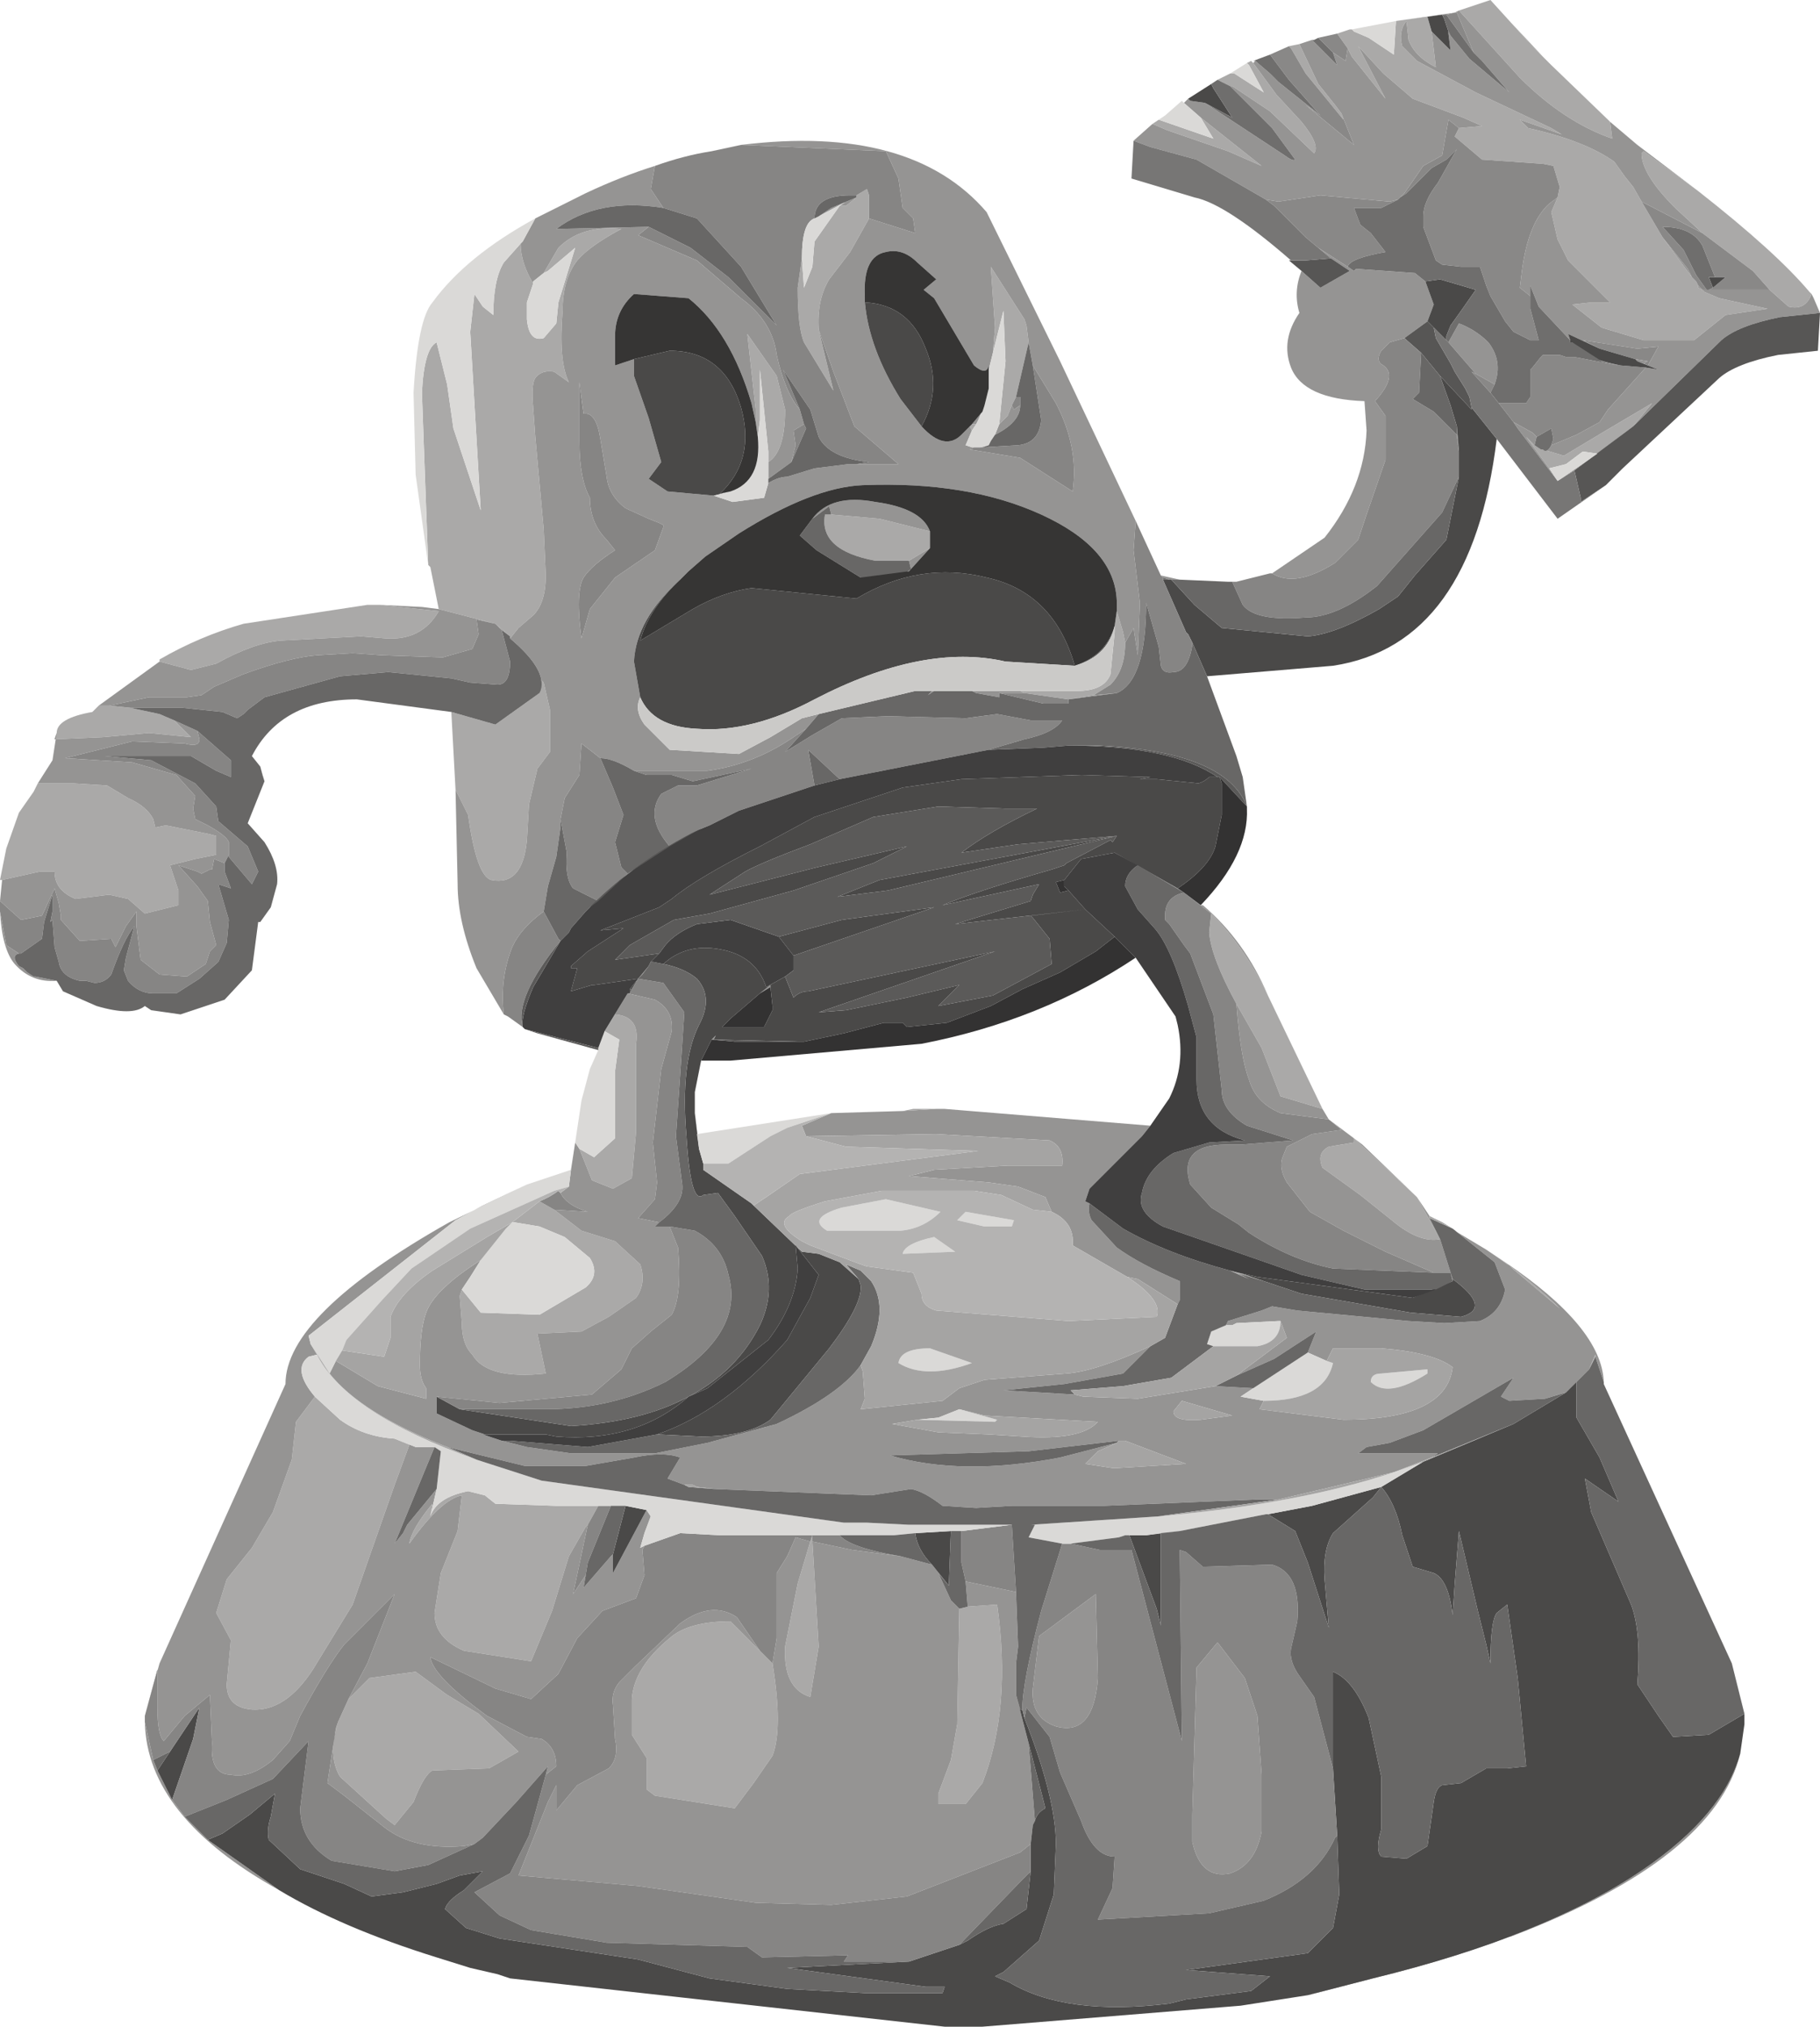 <?xml version="1.0" encoding="UTF-8" standalone="no"?>
<svg xmlns:xlink="http://www.w3.org/1999/xlink" height="48.25px" width="43.35px" xmlns="http://www.w3.org/2000/svg">
  <g transform="matrix(1.0, 0.0, 0.0, 1.0, 0.0, 0.0)">
    <use height="48.25" transform="matrix(1.0, 0.0, 0.0, 1.0, 0.0, 0.0)" width="43.35" xlink:href="#sprite0"/>
  </g>
  <defs>
    <g id="sprite0" transform="matrix(1.0, 0.0, 0.0, 1.0, 0.0, 0.0)">
      <use height="48.25" transform="matrix(1.0, 0.0, 0.0, 1.0, 0.0, 0.0)" width="43.35" xlink:href="#shape0"/>
    </g>
    <g id="shape0" transform="matrix(1.0, 0.0, 0.0, 1.0, 0.0, 0.0)">
      <path d="M34.75 0.25 L35.5 0.0 36.0 0.55 36.45 1.05 36.75 1.35 36.95 1.55 38.3 2.85 38.35 2.9 38.4 3.3 Q37.25 2.9 36.2 1.85 L34.75 0.25 M40.45 4.55 Q42.3 6.0 43.1 6.95 L43.15 7.0 Q43.0 7.4 42.6 7.3 L42.15 6.9 41.75 6.45 40.55 5.55 39.9 4.95 Q39.1 4.15 39.1 3.65 L39.15 3.6 40.45 4.55 M30.2 23.7 L31.5 26.4 30.5 26.1 30.05 24.95 29.45 23.9 Q28.85 22.8 28.8 22.2 L28.85 21.75 Q29.65 22.55 30.2 23.7 M10.85 18.8 L10.75 16.95 11.8 17.25 12.85 16.5 12.9 16.2 12.95 16.25 13.1 16.9 13.1 17.9 12.8 18.3 12.6 19.15 12.55 20.0 Q12.45 21.1 11.7 20.95 11.35 20.85 11.15 19.4 L10.85 18.8 M0.05 20.95 L0.0 20.95 0.15 20.2 0.45 19.35 0.8 18.85 0.9 18.65 1.75 18.65 2.55 18.7 3.05 19.0 Q3.5 19.2 3.65 19.5 L3.7 19.7 3.95 19.65 4.95 19.85 5.15 19.9 5.15 20.35 4.65 20.45 4.05 20.6 4.25 21.2 4.25 21.55 3.45 21.75 3.05 21.4 2.6 21.3 1.8 21.4 Q1.3 21.2 1.3 20.75 L0.95 20.75 0.05 20.95 M1.35 17.45 Q1.35 17.1 2.2 16.95 L2.35 16.8 2.6 16.8 3.1 16.85 3.8 17.0 4.15 17.15 4.55 17.55 3.55 17.45 2.45 17.55 1.3 17.6 1.35 17.45 M3.8 15.75 L3.8 15.7 Q4.75 15.15 5.8 14.85 L8.75 14.4 9.05 14.4 10.45 14.55 Q10.05 15.25 9.2 15.2 L8.6 15.15 6.7 15.25 Q6.05 15.3 5.15 15.8 L4.55 15.95 3.8 15.75 M10.45 14.5 L10.25 13.5 10.2 13.45 10.1 10.75 10.05 9.35 Q10.1 8.3 10.4 8.15 L10.65 9.15 10.8 10.2 11.45 12.15 11.35 10.45 11.25 8.75 11.2 7.9 11.3 7.0 11.5 7.3 11.75 7.5 Q11.75 6.65 12.0 6.25 L12.4 5.8 Q12.4 6.25 12.7 6.75 L12.55 7.2 12.55 7.45 12.55 7.6 Q12.6 8.15 12.95 8.05 L13.25 7.7 13.3 7.2 13.7 5.9 13.05 6.45 12.95 6.5 13.3 5.9 Q13.85 5.35 14.8 5.45 14.05 5.85 13.75 6.2 13.4 6.65 13.4 7.4 13.3 8.6 13.55 9.1 L13.2 8.85 Q12.9 8.8 12.75 9.0 12.65 9.15 12.7 9.7 L12.75 10.4 12.95 12.6 13.0 13.7 Q13.0 14.35 12.7 14.65 L12.35 14.95 12.15 15.2 12.15 15.15 11.8 14.85 10.45 14.5 M29.0 1.9 L29.3 1.75 29.4 1.75 30.1 2.2 29.75 1.55 29.7 1.5 29.8 1.45 29.85 1.5 30.4 2.25 31.0 2.9 Q31.45 3.45 31.3 3.65 L30.25 2.65 29.35 2.05 29.3 2.05 29.0 1.9 M30.7 1.1 L30.95 1.05 31.4 2.0 31.8 2.5 31.95 2.7 32.0 2.85 31.1 1.75 30.75 1.15 30.7 1.1 M31.85 0.8 L32.15 0.7 32.2 0.7 32.25 0.75 32.6 0.9 33.2 1.3 33.25 0.5 34.0 0.4 34.1 0.75 34.2 1.6 Q33.7 1.35 33.55 0.95 L33.5 0.5 Q33.3 0.75 33.4 1.1 L33.75 1.45 35.15 2.2 36.95 3.05 37.2 3.2 36.2 2.85 36.4 3.05 Q37.75 3.35 38.45 3.85 L38.7 4.2 38.9 4.45 39.1 4.8 39.6 5.65 40.3 6.6 40.4 6.7 40.45 6.8 40.45 6.85 40.55 6.9 40.6 6.95 40.95 7.1 42.1 7.35 41.1 7.5 40.35 8.1 39.15 8.1 38.15 7.8 37.45 7.25 37.9 7.2 38.35 7.2 37.85 6.7 37.35 6.2 37.1 5.7 36.95 5.05 37.1 4.7 37.15 4.45 37.0 3.95 36.75 3.9 35.3 3.8 34.65 3.25 34.75 3.05 35.3 3.0 34.85 2.8 33.65 2.35 32.95 1.75 32.35 1.1 33.0 2.35 32.2 1.35 32.1 1.15 31.85 0.8 M36.75 10.7 L37.25 10.85 38.25 10.25 39.35 9.6 38.9 10.15 38.7 10.3 38.05 10.8 37.7 10.75 37.3 11.05 36.9 11.15 36.35 10.4 36.55 10.6 36.7 10.7 36.75 10.7 M34.3 29.5 Q33.8 29.6 33.15 29.05 L32.4 28.45 31.5 27.8 Q31.35 27.45 31.65 27.3 L32.25 27.2 32.25 27.1 33.75 28.5 34.3 29.5 M20.4 4.65 L20.65 4.5 20.7 4.65 20.7 5.2 20.25 6.0 19.75 6.65 Q19.45 7.15 19.5 7.85 L19.85 9.3 19.15 8.15 Q19.0 7.8 19.0 6.85 L19.1 6.15 19.15 6.85 19.35 6.35 19.4 5.75 20.0 4.9 20.15 4.9 20.4 4.7 20.4 4.65 M23.1 10.15 L23.15 10.1 23.25 10.1 23.15 10.25 23.1 10.15 M23.65 8.4 L23.7 7.8 23.6 6.35 24.4 7.6 24.45 7.75 24.5 8.15 24.2 9.45 24.1 9.65 24.0 9.9 23.8 10.1 23.95 8.6 23.9 7.4 23.65 8.4 M18.0 10.05 L18.0 9.75 17.8 7.95 18.5 8.95 18.7 9.75 Q18.7 10.75 18.3 11.0 L18.3 10.75 18.1 8.8 18.1 10.0 18.05 10.4 18.0 10.05 M26.55 14.9 L26.6 14.55 26.75 15.05 26.8 15.3 Q26.8 15.95 26.45 16.3 L26.05 16.55 25.45 16.65 24.4 16.5 24.3 16.45 25.65 16.45 Q26.3 16.45 26.45 16.05 L26.55 15.05 26.55 14.9 M21.65 13.35 L20.85 13.35 Q19.5 13.1 19.65 12.25 L19.8 12.25 20.95 12.35 22.15 12.65 22.15 13.0 22.15 13.05 21.65 13.35 M28.6 2.8 L30.05 3.95 29.25 3.6 27.8 3.1 27.45 2.95 27.6 2.85 28.9 3.3 28.6 2.8 M11.0 30.7 L11.45 31.25 12.85 31.3 13.95 30.65 Q14.3 30.35 14.05 29.95 L13.45 29.45 12.85 29.2 12.25 29.1 12.2 29.1 12.85 28.6 13.2 28.8 13.85 29.3 14.65 29.55 15.25 30.1 Q15.4 30.55 15.15 30.9 L14.5 31.35 13.85 31.7 12.8 31.75 13.0 32.7 Q11.6 32.85 11.25 32.25 11.0 32.0 11.0 31.5 L10.95 30.85 11.0 30.7 M14.4 24.55 L14.65 24.15 Q15.25 24.2 15.15 24.85 L15.15 26.95 15.05 28.05 14.6 28.3 14.1 28.1 13.8 27.35 14.15 27.55 14.65 27.1 14.65 26.3 14.65 25.5 14.75 24.75 14.4 24.55 M7.5 33.25 L8.1 33.8 Q8.65 34.2 9.4 34.25 L9.75 34.4 9.4 35.35 8.75 37.2 8.4 38.2 7.45 39.75 Q6.8 40.75 6.0 40.7 5.4 40.65 5.4 40.1 L5.5 39.05 5.15 38.4 5.4 37.6 6.0 36.85 6.5 36.0 6.95 34.75 7.05 33.85 7.5 33.25 M10.25 36.1 Q10.4 35.65 11.15 35.5 L11.55 35.6 11.8 35.8 13.25 35.85 14.25 35.85 14.0 36.3 13.95 36.35 13.55 37.05 13.15 38.35 12.65 39.55 11.05 39.3 Q10.35 39.0 10.35 38.4 L10.5 37.45 10.9 36.45 11.0 35.6 Q10.5 35.7 9.75 36.75 9.8 36.4 10.3 35.8 L10.25 36.1 M18.1 39.3 L18.4 39.6 Q18.65 41.15 18.4 41.8 L17.95 42.45 17.5 43.05 15.6 42.75 15.4 42.6 15.4 41.85 15.05 41.3 15.05 40.45 Q15.1 39.7 15.95 39.0 16.4 38.6 17.4 38.6 L18.1 39.3 M19.3 36.7 L19.35 36.55 19.35 36.7 19.5 39.2 19.3 40.4 Q18.65 40.2 18.7 39.2 L19.0 37.7 19.3 36.7 M22.85 38.3 L23.05 38.25 23.75 38.2 Q24.1 40.65 23.4 42.45 L23.0 42.95 22.35 42.95 22.35 42.7 22.65 41.9 22.8 41.05 22.85 38.3 M8.3 40.45 L8.8 39.95 9.9 39.8 10.65 40.35 11.4 40.8 12.35 41.7 11.65 42.1 10.3 42.15 Q10.1 42.25 9.85 42.9 L9.4 43.45 9.2 43.3 8.1 42.3 Q7.8 41.8 8.05 41.0 L8.3 40.45" fill="#aaa9a8" fill-rule="evenodd" stroke="none"/>
      <path d="M36.0 0.55 L36.75 1.35 36.45 1.05 36.0 0.55 M38.35 2.9 L39.0 3.45 40.45 4.55 39.15 3.6 39.1 3.65 Q39.1 4.15 39.9 4.95 L40.55 5.55 39.1 4.8 38.9 4.45 38.7 4.2 38.45 3.85 Q37.75 3.35 36.4 3.05 L36.2 2.85 37.2 3.2 36.95 3.05 35.15 2.2 33.75 1.45 33.4 1.1 Q33.3 0.75 33.5 0.5 L33.55 0.95 Q33.7 1.35 34.2 1.6 L34.1 0.75 34.55 1.2 34.5 0.8 34.5 0.75 34.55 0.85 35.0 1.4 35.95 2.2 35.3 1.45 35.1 1.25 34.7 0.3 34.65 0.3 34.45 0.35 34.35 0.35 34.0 0.4 33.25 0.5 34.65 0.3 34.75 0.25 36.2 1.85 Q37.25 2.9 38.4 3.3 L38.35 2.9 M43.15 7.0 L43.2 7.1 43.35 7.45 42.4 7.55 Q41.4 7.75 41.0 8.1 L38.9 10.15 39.35 9.6 38.25 10.25 37.25 10.85 36.75 10.7 Q36.85 10.8 36.95 10.6 L37.55 10.35 38.1 10.05 38.3 9.75 39.2 8.75 39.5 8.8 39.25 8.7 39.0 8.6 38.95 8.55 39.25 8.6 39.15 8.65 39.25 8.7 39.5 8.25 39.0 8.3 37.7 8.1 38.1 8.3 37.35 7.95 37.4 8.1 36.65 7.3 36.45 6.8 36.45 7.05 36.2 6.85 36.25 6.45 Q36.4 5.3 36.9 4.85 L37.1 4.7 36.95 5.05 37.1 5.7 37.35 6.2 37.85 6.7 38.35 7.2 37.9 7.2 37.45 7.25 38.15 7.8 39.15 8.1 40.35 8.1 41.1 7.5 42.1 7.35 40.95 7.1 40.6 6.95 40.55 6.9 40.45 6.85 40.45 6.8 40.55 6.9 40.65 6.9 40.7 6.9 42.15 6.9 42.6 7.3 Q43.0 7.4 43.15 7.0 M28.6 21.55 L28.65 21.55 Q29.65 22.4 30.2 23.7 29.65 22.55 28.85 21.75 L28.2 21.25 27.1 20.6 26.55 20.3 28.05 21.15 28.2 21.25 28.6 21.55 M31.5 26.4 L31.65 26.65 32.25 27.1 32.45 27.25 33.75 28.5 34.05 28.95 34.05 29.0 34.3 29.5 34.6 30.45 34.6 30.5 33.65 30.9 34.2 30.7 34.6 30.5 34.55 30.3 34.15 30.3 33.0 29.8 32.0 29.3 31.2 28.85 30.65 28.15 Q30.45 27.8 30.55 27.55 L30.65 27.3 31.25 27.0 31.95 26.9 31.65 26.65 30.5 26.5 Q29.9 26.25 29.75 25.7 29.55 25.2 29.45 23.9 L30.05 24.95 30.5 26.1 31.5 26.4 M34.6 29.25 L34.65 29.3 35.4 29.75 Q36.45 30.45 37.15 31.15 L35.85 30.05 Q38.15 31.6 38.2 32.9 L38.0 32.3 38.0 32.25 37.85 32.6 37.55 32.9 37.3 33.15 36.8 33.3 35.95 33.35 35.75 33.25 36.05 32.8 33.9 34.05 33.1 34.35 32.55 34.45 32.35 34.6 34.25 34.6 34.1 34.7 33.2 35.05 30.45 35.7 29.9 35.7 26.3 35.85 24.1 35.85 23.25 35.9 22.45 35.85 Q22.0 35.5 21.7 35.45 L20.75 35.6 17.05 35.45 16.6 35.4 16.5 35.35 16.3 35.35 15.9 35.2 16.2 34.7 Q15.8 34.55 15.1 34.7 L13.95 34.9 12.5 34.9 10.65 34.45 Q8.6 33.65 7.85 32.7 L8.0 32.4 9.0 33.0 10.15 33.3 10.15 33.05 Q10.0 32.85 10.0 32.5 10.0 31.65 10.15 31.25 10.35 30.7 11.45 30.0 L11.2 30.4 11.0 30.7 10.95 30.85 11.0 31.5 Q11.0 32.0 11.25 32.25 11.6 32.85 13.0 32.7 L12.8 31.75 13.85 31.7 14.5 31.35 15.15 30.9 Q15.4 30.55 15.25 30.1 L14.65 29.55 13.85 29.3 13.2 28.8 14.0 28.85 Q13.5 28.7 13.35 28.4 L13.55 28.25 13.6 27.85 13.7 27.2 13.8 27.35 14.1 28.1 14.6 28.3 15.05 28.05 15.15 26.95 15.15 24.85 Q15.25 24.2 14.65 24.15 L14.4 24.55 14.95 23.65 15.6 23.8 Q16.05 24.05 16.0 24.55 L15.75 25.45 15.55 27.2 15.65 28.15 15.6 28.55 15.2 29.0 15.7 29.1 15.6 29.2 15.95 29.2 16.15 29.7 Q16.25 30.85 16.0 31.3 L15.5 31.7 15.05 32.1 14.8 32.6 14.1 33.2 11.9 33.4 10.4 33.25 10.4 33.65 11.25 34.05 11.55 34.15 11.5 34.15 11.95 34.3 12.55 34.45 13.6 34.6 15.6 34.6 16.85 34.35 18.5 33.9 Q20.0 33.2 20.5 32.5 L20.55 32.65 20.6 33.3 20.5 33.55 22.45 33.35 22.85 33.05 23.45 32.85 25.4 32.7 Q26.1 32.65 27.4 32.05 L26.75 32.7 25.35 32.95 23.9 33.1 25.6 33.2 25.8 33.25 27.1 33.3 28.95 33.0 29.85 33.05 29.55 33.25 30.1 33.35 30.0 33.55 32.0 33.8 Q34.45 33.8 34.6 32.55 34.15 32.2 32.9 32.1 L31.75 32.1 31.6 32.4 31.15 32.2 31.35 31.7 30.35 32.35 29.45 32.75 30.65 31.85 30.5 31.45 30.45 31.45 29.45 31.5 29.35 31.55 29.2 31.55 29.25 31.45 30.05 31.2 30.3 31.1 30.9 31.2 33.55 31.45 34.4 31.5 35.25 31.45 Q35.75 31.25 35.85 30.7 L35.6 30.05 34.6 29.25 M41.45 41.75 Q40.85 44.25 36.0 46.1 L31.15 47.5 32.7 47.1 Q36.8 46.1 39.15 44.5 41.05 43.2 41.45 41.75 M6.65 45.0 Q3.5 43.25 3.45 41.0 L3.65 41.9 3.75 42.15 4.1 42.85 4.4 43.25 4.95 43.8 6.65 45.0 M3.45 40.85 L3.8 39.6 6.8 32.95 Q6.8 31.3 10.7 29.1 L12.55 28.2 11.5 28.7 10.85 29.05 7.35 31.8 7.4 32.0 7.55 32.25 7.35 32.3 Q6.95 32.6 7.5 33.25 L7.05 33.85 6.95 34.75 6.5 36.0 6.0 36.85 5.4 37.6 5.15 38.4 5.5 39.05 5.4 40.1 Q5.4 40.65 6.0 40.7 6.8 40.75 7.45 39.75 L8.4 38.2 8.75 37.2 9.4 35.35 9.75 34.4 9.4 34.25 9.9 34.45 10.35 34.45 9.4 36.75 9.6 36.5 9.7 36.3 10.4 35.45 10.25 36.1 10.3 35.8 Q9.8 36.4 9.75 36.75 10.5 35.7 11.0 35.6 L10.9 36.45 10.5 37.45 10.35 38.4 Q10.35 39.0 11.05 39.3 L12.65 39.55 13.15 38.35 13.55 37.05 13.95 36.35 14.0 36.3 13.65 37.95 13.95 37.5 13.9 37.8 14.55 37.05 14.6 37.0 14.6 37.45 15.4 35.95 15.5 36.1 15.35 36.5 15.25 36.85 15.35 36.8 15.3 36.9 15.35 37.5 15.15 38.05 14.35 38.35 13.75 39.0 13.3 39.85 12.65 40.45 11.8 40.2 10.25 39.45 Q10.3 39.9 11.6 40.85 L12.55 41.35 12.9 41.4 Q13.25 41.6 13.25 42.05 L13.0 42.25 13.05 42.05 12.3 42.9 11.5 43.75 11.3 43.9 11.05 43.95 Q9.85 44.05 9.15 43.5 L8.2 42.75 7.8 42.45 8.0 41.15 8.05 41.0 Q7.8 41.8 8.1 42.3 L9.2 43.3 9.4 43.45 9.85 42.9 Q10.1 42.25 10.3 42.15 L11.65 42.1 12.35 41.7 11.4 40.8 10.65 40.35 9.9 39.8 8.8 39.95 8.3 40.45 8.75 39.6 9.4 37.95 8.2 39.15 Q7.8 39.65 7.15 40.85 L6.9 41.45 6.5 41.9 Q5.95 42.35 5.5 42.25 5.0 42.25 5.05 41.5 L5.0 40.35 4.4 40.85 3.9 41.45 Q3.75 41.3 3.75 40.65 L3.75 39.75 3.45 40.85 M12.0 24.15 L11.35 23.05 Q10.9 21.95 10.9 21.05 L10.85 18.8 11.15 19.4 Q11.35 20.85 11.7 20.95 12.45 21.1 12.55 20.0 L12.6 19.15 12.8 18.3 13.1 17.9 13.1 16.9 12.95 16.25 12.9 16.2 12.85 16.5 Q13.1 16.0 12.15 15.2 L12.35 14.95 12.7 14.65 Q13.0 14.35 13.0 13.7 L12.95 12.6 12.75 10.4 12.7 9.7 Q12.65 9.15 12.75 9.0 12.9 8.8 13.2 8.85 L13.55 9.1 Q13.3 8.6 13.4 7.4 13.4 6.65 13.75 6.2 14.05 5.85 14.8 5.45 13.85 5.35 13.3 5.9 L12.95 6.5 12.7 6.7 12.7 6.75 Q12.4 6.25 12.4 5.8 L12.45 5.75 12.75 5.2 13.95 4.6 Q14.8 4.2 15.6 3.95 L15.5 4.5 15.8 4.95 Q14.25 4.7 13.25 5.45 L15.45 5.4 15.2 5.6 16.6 6.2 17.65 7.1 Q18.4 7.65 18.5 8.45 18.7 9.35 19.05 9.75 L19.15 10.1 18.9 10.25 18.95 10.6 18.85 11.0 18.3 11.4 18.3 11.0 Q18.7 10.75 18.7 9.75 L18.5 8.95 17.8 7.95 18.0 9.75 18.0 10.05 17.9 9.6 Q17.4 7.9 16.4 7.1 L15.1 7.0 Q14.65 7.4 14.65 8.0 L14.65 8.7 15.1 8.55 15.1 8.95 15.45 9.95 15.75 11.0 15.45 11.4 15.9 11.7 17.0 11.8 17.45 11.95 18.2 11.85 18.3 11.5 Q18.55 11.35 18.75 11.35 L19.4 11.15 20.2 11.05 20.4 11.05 21.4 11.05 20.35 10.15 19.85 8.85 19.5 7.85 Q19.45 7.15 19.75 6.65 L20.25 6.0 20.7 5.2 21.8 5.55 21.75 5.2 21.5 4.95 21.4 4.25 21.1 3.6 17.65 3.45 Q21.7 2.95 23.5 5.05 L25.25 8.6 27.05 12.4 27.0 13.1 27.15 14.35 27.1 15.6 27.0 14.95 26.8 15.3 26.75 15.05 26.6 14.55 26.6 14.3 Q26.55 13.05 24.8 12.25 23.05 11.45 20.55 11.55 19.35 11.6 17.6 12.7 L16.8 13.25 16.4 13.6 16.2 13.8 Q15.15 14.75 15.1 15.75 L15.25 16.6 Q15.1 16.9 15.35 17.25 L15.95 17.85 17.6 17.95 18.35 17.55 19.1 17.1 19.5 17.0 19.2 17.35 18.9 17.55 Q17.95 18.2 16.85 18.35 L15.1 18.35 Q14.6 18.05 14.3 18.05 L13.85 17.7 13.8 18.45 13.45 19.0 13.35 19.5 13.35 19.7 13.25 20.4 13.05 21.1 12.95 21.7 Q12.4 22.1 12.2 22.55 11.9 23.3 12.0 24.15 M6.2 18.25 L6.3 18.6 6.25 18.45 6.2 18.25 M1.35 23.35 Q0.75 23.4 0.35 22.95 0.05 22.6 0.0 21.7 L0.15 22.5 0.45 22.7 Q0.25 22.75 0.45 23.0 L0.55 23.05 0.65 23.15 0.8 23.25 0.85 23.25 1.35 23.35 M0.0 21.45 L0.05 20.95 0.95 20.75 1.3 20.75 Q1.3 21.2 1.8 21.4 L2.6 21.3 3.05 21.4 3.45 21.75 4.25 21.55 4.25 21.2 4.05 20.6 4.65 20.45 5.15 20.35 5.15 19.9 4.95 19.85 3.95 19.65 3.7 19.7 3.65 19.5 Q3.5 19.2 3.05 19.0 L2.55 18.7 1.75 18.65 0.9 18.65 1.25 18.1 1.35 17.45 1.3 17.6 2.45 17.55 3.55 17.45 4.55 17.55 4.15 17.15 4.7 17.4 4.75 17.6 Q4.75 17.8 4.4 17.7 L3.15 17.65 1.55 18.05 3.15 18.15 4.2 18.45 4.65 18.95 4.6 19.25 4.65 19.5 4.95 19.65 Q5.4 19.9 5.45 20.05 L5.45 20.35 5.35 20.55 5.1 20.45 5.05 20.7 5.0 20.7 4.9 20.75 4.8 20.8 4.7 20.75 4.25 20.6 4.7 21.1 4.95 21.45 5.0 21.95 5.15 22.5 5.0 22.65 4.9 22.95 4.45 23.25 3.8 23.2 3.35 22.85 3.25 22.05 3.25 21.7 3.0 22.05 2.75 22.55 2.65 22.35 1.9 22.4 1.45 21.9 1.45 21.8 1.4 21.5 1.3 21.15 1.0 21.8 0.5 21.9 0.0 21.45 M2.35 16.8 L3.8 15.75 4.55 15.95 5.15 15.8 Q6.05 15.3 6.7 15.25 L8.6 15.15 9.2 15.2 Q10.05 15.25 10.45 14.55 L9.05 14.4 10.05 14.45 10.45 14.5 11.8 14.85 12.15 15.15 11.95 15.0 11.8 14.85 11.35 14.75 11.4 15.1 11.25 15.45 10.55 15.65 9.1 15.6 8.4 15.55 7.55 15.6 Q6.9 15.65 5.8 16.05 L5.1 16.35 4.8 16.55 4.45 16.6 3.55 16.6 2.6 16.8 2.35 16.8 M27.65 13.7 L28.1 13.8 27.9 13.8 27.85 13.8 27.7 13.75 27.65 13.7 M29.25 13.85 L29.45 13.85 29.35 13.85 29.25 13.85 M30.3 13.65 L31.55 12.8 Q32.5 11.6 32.55 10.25 L32.5 9.55 Q31.05 9.5 30.75 8.75 30.5 8.1 30.95 7.45 30.8 6.95 31.0 6.45 L31.45 6.85 32.15 6.45 31.7 6.15 31.4 5.9 32.1 6.35 32.25 6.45 32.3 6.4 33.7 6.5 33.95 6.7 34.15 7.25 34.0 7.65 33.45 8.05 33.1 8.15 32.9 8.35 Q32.75 8.6 32.95 8.7 33.3 8.95 32.75 9.55 L33.0 9.9 33.0 10.95 32.55 12.25 32.35 12.85 31.8 13.4 Q30.85 14.0 30.3 13.65 M27.0 3.35 L27.45 2.95 27.75 2.75 27.6 2.85 27.45 2.95 27.8 3.1 29.25 3.6 30.05 3.95 28.6 2.8 28.2 2.45 28.25 2.4 28.3 2.35 28.35 2.4 28.7 2.45 30.6 3.7 Q30.8 3.85 30.85 3.8 L30.3 3.05 29.3 2.05 29.35 2.05 30.25 2.65 31.3 3.65 Q31.45 3.45 31.0 2.9 L30.4 2.25 29.85 1.5 29.9 1.45 30.25 1.75 30.45 1.95 31.45 2.75 31.1 2.5 32.25 3.45 31.95 2.7 31.8 2.5 31.4 2.0 30.95 1.05 31.25 0.95 31.85 1.55 31.75 1.25 32.05 1.45 32.1 1.15 32.2 1.35 33.0 2.35 32.35 1.1 32.95 1.75 33.65 2.35 34.85 2.8 35.3 3.0 34.75 3.05 34.5 2.85 34.35 3.7 33.9 3.95 33.45 4.6 33.35 4.7 33.3 4.75 33.1 4.8 31.45 4.65 30.45 4.8 30.15 4.75 28.5 3.8 27.4 3.5 27.0 3.35 M39.6 5.65 L40.2 6.4 40.3 6.6 39.6 5.65 M37.45 8.15 Q37.6 8.5 38.6 8.7 L38.15 8.6 37.45 8.15 M34.5 8.15 L34.75 7.7 Q35.15 7.85 35.45 8.15 35.8 8.6 35.6 9.15 L35.15 8.9 34.5 8.15 M36.05 10.05 L36.5 10.3 36.6 10.4 36.55 10.6 36.35 10.4 36.9 11.15 37.1 11.45 38.05 10.8 38.7 10.3 37.5 11.2 37.1 11.45 36.15 10.2 36.05 10.05 M34.7 10.35 L34.7 10.15 34.75 10.75 34.7 10.35 M34.3 29.5 L33.75 28.5 32.25 27.1 32.25 27.2 31.65 27.3 Q31.35 27.45 31.5 27.8 L32.4 28.45 33.15 29.05 Q33.8 29.6 34.3 29.5 M25.95 28.65 Q25.9 28.85 26.0 29.05 L26.6 29.7 Q27.15 30.1 28.1 30.5 L28.1 30.95 28.05 31.05 27.1 30.45 26.85 30.4 25.55 29.65 Q25.6 29.1 25.05 28.85 L24.9 28.5 24.25 28.25 23.55 28.15 21.65 28.0 22.25 27.85 24.0 27.75 25.3 27.75 Q25.35 27.3 25.0 27.15 L22.3 27.0 19.2 27.05 19.1 26.8 19.8 26.5 21.5 26.45 22.3 26.4 22.5 26.4 27.4 26.8 27.2 27.05 25.95 28.3 25.85 28.6 25.95 28.65 M28.1 36.45 L27.65 36.5 27.3 36.55 28.1 36.45 M24.2 40.35 L24.5 41.5 24.65 43.35 24.6 43.45 24.55 43.9 24.3 44.1 21.6 45.15 19.8 45.35 18.0 45.3 15.2 44.9 12.35 44.65 13.05 42.9 13.25 42.5 13.25 43.1 13.75 42.5 14.5 42.1 Q14.75 41.85 14.65 41.4 L14.6 40.6 Q14.55 40.3 14.75 40.05 L15.15 39.65 16.2 38.65 Q16.95 38.1 17.55 38.5 L18.1 39.3 17.4 38.6 Q16.4 38.6 15.95 39.0 15.1 39.7 15.05 40.45 L15.05 41.3 15.4 41.85 15.4 42.6 15.6 42.75 17.5 43.05 17.95 42.45 18.4 41.8 Q18.65 41.15 18.4 39.6 L18.5 39.0 18.5 37.45 18.75 37.05 18.95 36.6 19.3 36.7 19.0 37.7 18.7 39.2 Q18.65 40.2 19.3 40.4 L19.5 39.2 19.35 36.7 20.3 36.9 21.45 37.05 22.2 37.25 22.6 37.75 22.35 37.45 22.65 38.1 22.85 38.3 22.8 41.05 22.65 41.9 22.35 42.7 22.35 42.95 23.0 42.95 23.4 42.45 Q24.1 40.65 23.75 38.2 L23.05 38.25 23.0 37.65 24.2 37.9 24.25 39.2 24.2 39.6 24.2 40.35 M32.25 0.75 L32.6 0.9 32.25 0.75 M19.5 5.15 L19.8 4.95 20.4 4.7 20.15 4.9 20.0 4.9 20.15 4.8 19.5 5.15 M23.55 8.8 L23.55 8.7 Q23.5 8.95 23.2 8.7 L22.25 7.1 22.0 6.9 22.3 6.65 21.85 6.25 Q21.5 5.9 21.1 6.0 20.55 6.1 20.6 7.05 L20.6 7.2 Q20.7 8.3 21.45 9.5 L21.95 10.15 Q22.5 10.75 22.9 10.35 L22.95 10.3 23.1 10.15 23.15 10.25 23.0 10.6 23.15 10.65 23.2 10.65 23.1 10.7 24.3 10.9 25.55 11.7 Q25.7 10.65 25.15 9.6 L24.6 8.7 24.5 8.15 24.45 7.75 24.4 7.6 23.6 6.35 23.7 7.8 23.65 8.4 23.55 8.8 M23.15 10.1 L23.4 9.8 23.45 9.65 23.3 10.0 23.25 10.1 23.15 10.1 M14.3 10.45 Q14.2 9.8 13.9 9.85 L13.8 9.1 13.8 10.5 Q13.8 11.4 14.05 11.85 14.05 12.45 14.45 12.85 L14.65 13.1 Q14.1 13.45 13.9 13.75 13.7 14.1 13.85 15.2 L14.05 14.5 14.65 13.75 15.6 13.1 15.8 12.55 15.8 12.5 15.7 12.45 15.45 12.35 14.9 12.1 Q14.5 11.8 14.45 11.35 L14.3 10.45 M19.8 12.25 L19.75 12.05 19.35 12.35 Q19.8 11.75 20.85 11.95 21.95 12.1 22.15 12.65 L20.95 12.35 19.8 12.25 M20.5 13.75 Q21.15 13.95 21.7 13.55 L21.65 13.35 22.15 13.05 21.65 13.6 20.5 13.75 M24.3 9.65 Q24.3 10.05 23.7 10.35 L23.8 10.1 24.0 9.9 24.1 9.65 24.15 9.75 24.3 9.65 M23.55 10.6 L23.4 10.65 23.35 10.65 23.55 10.6 M24.3 16.45 L24.4 16.5 23.8 16.5 23.8 16.6 23.25 16.5 23.15 16.45 24.3 16.45 M25.45 16.65 L26.05 16.55 26.6 16.5 25.45 16.65 M15.45 23.0 L15.3 23.2 15.2 23.3 15.45 23.0 M22.25 16.45 L22.1 16.55 22.2 16.45 22.25 16.45 M18.1 23.65 L18.35 23.45 18.35 23.5 18.1 23.65 M16.95 24.75 L17.05 24.65 17.0 24.75 16.95 24.75 M16.55 26.5 L16.6 27.0 16.65 27.35 16.55 26.5 M21.85 33.8 L21.25 33.9 22.35 34.1 23.55 34.15 24.35 34.2 Q25.75 34.3 26.15 33.85 L23.45 33.7 22.85 33.55 22.35 33.75 21.85 33.8 M26.6 34.35 L26.15 34.55 25.85 34.85 26.5 34.95 26.6 34.95 28.25 34.85 26.8 34.3 26.65 34.3 24.5 34.55 21.2 34.65 Q22.9 35.15 25.25 34.7 L26.6 34.35 M28.15 33.35 L27.95 33.6 Q27.95 33.85 28.6 33.8 L29.35 33.7 28.15 33.35 M26.1 37.95 L26.15 39.95 Q26.05 41.35 25.15 41.1 24.55 40.9 24.6 40.2 L24.75 38.95 26.1 37.95 M29.0 39.1 L29.65 39.95 29.95 40.85 30.05 42.25 30.05 43.6 Q29.9 44.4 29.3 44.6 28.6 44.75 28.4 43.85 L28.4 43.2 28.5 39.7 29.0 39.1" fill="#959493" fill-rule="evenodd" stroke="none"/>
      <path d="M30.25 1.3 L30.7 1.1 30.75 1.15 31.1 1.75 32.0 2.85 31.95 2.7 32.25 3.45 31.1 2.5 31.45 2.75 30.7 1.9 30.25 1.3 M31.4 0.9 L31.85 0.8 32.1 1.15 32.05 1.45 31.75 1.25 31.4 0.9 M34.45 0.35 L34.65 0.3 34.7 0.3 35.1 1.25 34.45 0.35 M39.1 4.8 L40.55 5.55 41.75 6.45 42.15 6.9 40.7 6.9 40.8 6.85 41.1 6.6 40.85 6.6 40.55 5.85 Q40.3 5.4 39.6 5.4 L40.1 5.95 40.4 6.55 40.65 6.9 40.55 6.9 40.45 6.8 40.4 6.7 40.3 6.6 40.2 6.4 39.6 5.65 39.1 4.8 M38.95 8.55 L38.1 8.3 37.7 8.1 39.0 8.3 39.5 8.25 39.25 8.7 39.15 8.65 39.25 8.6 38.95 8.55 M38.6 8.7 L39.2 8.75 38.3 9.75 38.1 10.05 37.55 10.35 36.95 10.6 37.0 10.45 36.95 10.2 36.6 10.4 36.5 10.3 36.05 10.05 35.7 9.6 36.35 9.6 36.45 9.45 36.45 8.8 36.5 8.75 36.7 8.5 36.75 8.45 37.15 8.45 37.3 8.5 37.35 8.5 37.5 8.5 38.55 8.7 38.15 8.6 38.6 8.7 M34.75 3.05 L34.65 3.25 35.3 3.8 36.75 3.9 37.0 3.95 37.15 4.45 37.1 4.7 36.9 4.85 Q36.4 5.3 36.25 6.45 L36.2 6.85 36.45 7.05 36.45 7.35 36.65 8.1 36.5 8.1 36.45 8.1 36.15 7.95 36.05 7.9 35.85 7.65 35.5 7.05 35.4 6.8 35.25 6.35 35.2 6.35 34.8 6.35 34.35 6.3 34.2 6.2 33.9 5.4 33.9 5.25 33.9 5.15 Q33.9 4.8 34.25 4.35 L34.7 3.55 34.45 3.8 34.1 4.0 33.5 4.6 33.35 4.7 33.45 4.6 33.9 3.95 34.35 3.7 34.5 2.85 34.75 3.05 M35.6 9.15 L35.5 9.35 35.05 8.85 35.15 8.9 35.6 9.15 M33.3 4.75 L32.9 4.95 32.25 4.95 32.4 5.35 32.65 5.55 33.0 6.0 Q32.15 6.15 32.1 6.35 L31.4 5.9 31.1 5.65 31.0 5.55 30.35 4.9 30.15 4.75 30.45 4.8 31.45 4.65 33.1 4.8 33.3 4.75" fill="#898887" fill-rule="evenodd" stroke="none"/>
      <path d="M35.65 10.45 Q35.05 15.35 31.75 15.85 L28.75 16.1 28.4 15.3 28.3 15.1 28.25 15.05 27.7 13.8 27.85 13.8 27.9 13.8 28.45 14.4 29.1 14.95 31.15 15.15 Q31.8 15.1 32.85 14.5 L33.3 14.2 33.7 13.7 34.45 12.85 34.75 11.35 34.75 10.75 34.7 10.15 34.55 9.65 34.3 8.95 35.05 9.75 35.05 9.7 35.65 10.45 M41.55 40.8 L41.55 40.95 41.55 41.05 41.45 41.75 Q41.05 43.2 39.15 44.5 36.8 46.1 32.7 47.1 L31.15 47.5 29.55 47.75 23.4 48.25 22.5 48.25 12.15 47.1 11.85 47.0 11.2 46.85 10.4 46.6 Q8.15 45.9 6.65 45.0 L4.95 43.8 5.3 43.65 5.95 43.2 6.55 42.7 6.45 43.25 Q6.35 43.55 6.4 43.8 L7.15 44.5 8.2 44.85 8.85 45.15 9.6 45.05 10.4 44.85 10.95 44.65 11.5 44.55 11.05 45.0 Q10.65 45.25 10.6 45.45 L11.1 45.9 11.9 46.15 13.55 46.4 15.2 46.65 16.9 47.1 18.75 47.35 20.6 47.45 22.45 47.45 22.5 47.3 22.05 47.3 18.75 46.85 21.65 46.7 22.85 46.3 23.05 46.2 Q23.55 45.85 23.9 45.8 L24.45 45.45 24.55 44.55 24.55 43.9 24.6 43.45 24.65 43.35 Q24.7 43.15 24.9 43.05 L24.5 41.5 24.2 40.35 24.3 40.7 24.35 40.7 24.4 40.9 Q25.15 42.8 25.15 43.9 L25.1 45.1 24.75 46.2 23.9 46.95 23.7 47.05 24.05 47.2 Q25.4 48.0 27.85 47.7 L28.25 47.6 29.8 47.4 30.25 47.05 28.25 46.9 31.15 46.5 31.75 45.9 31.9 45.1 31.85 43.7 31.75 42.1 31.75 39.8 Q32.25 40.0 32.6 40.9 L32.9 42.3 32.9 43.55 Q32.75 44.05 32.9 44.2 L33.5 44.25 34.0 43.95 34.15 42.9 Q34.2 42.55 34.35 42.5 L34.8 42.45 35.4 42.1 35.9 42.1 36.35 42.05 36.15 39.95 35.9 38.2 35.65 38.4 Q35.5 38.6 35.5 39.6 L35.4 39.15 35.2 38.35 34.75 36.45 34.65 37.7 34.6 38.45 Q34.5 37.6 34.15 37.45 L33.65 37.3 33.4 36.55 Q33.25 35.8 32.9 35.4 L32.7 35.65 31.75 36.5 Q31.5 36.9 31.55 37.6 L31.65 38.75 31.15 37.2 30.85 36.45 30.2 36.05 31.25 35.85 32.9 35.4 33.9 34.8 36.05 33.9 37.3 33.15 37.55 32.9 37.55 33.75 38.1 34.7 38.55 35.75 37.75 35.2 37.9 36.0 38.85 38.2 Q39.1 38.85 39.0 40.1 L39.5 40.85 39.85 41.35 40.7 41.3 41.55 40.8 M28.3 2.35 L28.85 2.0 28.9 2.1 29.35 2.8 28.7 2.45 28.35 2.4 28.3 2.35 M34.5 0.75 L34.5 0.8 34.55 1.2 34.1 0.75 34.0 0.4 34.35 0.35 34.4 0.45 34.5 0.75 M40.85 6.6 L41.1 6.6 40.8 6.85 40.7 6.6 40.85 6.6 M38.95 8.55 L39.0 8.6 39.25 8.7 39.5 8.8 39.2 8.75 38.6 8.7 Q37.6 8.5 37.45 8.15 L37.4 8.15 37.4 8.1 37.35 7.95 38.1 8.3 38.95 8.55 M33.95 6.7 L34.3 6.65 35.15 6.9 34.8 7.4 34.55 7.75 34.45 8.0 34.45 8.1 34.3 7.95 34.15 7.8 34.0 7.65 34.15 7.25 33.95 6.7 M33.65 30.9 L34.6 30.5 34.6 30.45 Q35.55 31.15 34.8 31.35 L33.6 31.25 31.0 30.8 30.1 30.5 29.5 30.3 29.95 30.4 33.65 30.9 M27.65 36.5 L27.65 38.7 27.55 38.3 26.9 36.55 27.3 36.55 27.65 36.5 M20.6 7.2 Q21.65 7.25 22.05 8.3 22.45 9.25 21.95 10.15 L21.45 9.5 Q20.7 8.3 20.6 7.2 M17.0 11.8 L15.9 11.7 15.45 11.4 15.75 11.0 15.45 9.95 15.1 8.95 15.1 8.55 15.95 8.35 Q17.25 8.35 17.65 9.7 18.0 10.95 17.15 11.75 L17.4 11.7 17.0 11.8 M16.2 13.8 Q15.45 14.5 15.25 15.25 L16.5 14.5 Q17.2 14.1 17.9 14.0 L20.4 14.25 Q21.9 13.35 23.5 13.75 25.1 14.1 25.6 15.85 26.35 15.6 26.55 14.9 26.4 15.55 25.75 15.8 L25.6 15.85 23.95 15.75 Q22.0 15.3 19.4 16.65 17.9 17.45 16.6 17.35 15.55 17.3 15.25 16.6 L15.1 15.75 Q15.15 14.75 16.2 13.8 M11.55 34.15 L11.25 34.05 10.4 33.65 10.4 33.25 10.95 33.55 13.6 33.95 Q15.3 33.85 16.4 33.25 17.55 32.65 18.1 31.55 18.5 30.7 18.15 29.9 L17.5 28.95 17.1 28.4 16.75 28.45 Q16.45 28.7 16.35 27.05 16.2 25.3 16.65 24.4 17.0 23.75 16.6 23.3 16.3 23.05 15.8 22.95 16.35 22.45 17.15 22.6 18.0 22.75 18.25 23.5 L18.7 23.25 18.9 23.75 Q19.05 23.6 19.25 23.6 L23.7 22.65 19.5 24.1 20.15 24.05 21.6 23.75 22.85 23.45 22.35 23.95 23.65 23.7 25.05 22.95 25.0 22.35 24.6 21.85 24.55 21.8 25.85 21.65 22.75 22.0 24.55 21.45 24.6 21.3 24.75 21.05 22.45 21.55 Q23.3 21.2 25.05 20.7 L25.35 20.6 25.4 20.55 26.45 20.0 26.5 20.05 26.6 19.9 24.25 20.1 22.9 20.3 Q23.55 19.8 24.7 19.25 L23.95 19.25 22.35 19.2 20.8 19.45 19.3 20.1 Q18.1 20.55 17.75 20.75 L16.9 21.3 19.45 20.65 21.6 20.15 20.8 20.55 18.9 21.2 16.9 21.75 16.05 21.9 15.0 22.5 14.65 22.85 15.7 22.7 15.5 22.9 15.45 23.0 15.2 23.3 14.15 23.45 14.1 23.45 13.6 23.6 13.75 23.05 13.6 23.05 13.6 23.0 14.0 22.65 14.85 22.1 14.3 22.15 15.7 21.6 16.0 21.4 Q16.6 20.9 18.1 20.15 L19.4 19.45 21.5 18.75 22.9 18.55 25.75 18.45 27.4 18.5 27.15 18.55 27.55 18.55 28.55 18.65 Q28.7 18.6 28.8 18.5 L29.0 18.5 29.05 18.5 29.1 18.65 29.1 19.4 28.95 20.15 Q28.8 20.65 28.05 21.15 L26.55 20.3 25.75 20.45 25.35 20.95 25.15 21.0 25.25 21.25 25.45 21.2 25.85 21.65 26.55 22.3 26.1 22.65 25.25 23.15 24.35 23.55 23.6 23.95 22.55 24.35 21.6 24.45 21.5 24.35 21.05 24.35 20.1 24.6 19.15 24.8 17.0 24.75 17.05 24.65 16.95 24.75 16.7 25.25 16.55 26.0 16.55 26.5 16.65 27.35 16.75 27.7 16.75 27.85 17.9 28.65 17.95 28.7 19.1 29.8 19.5 29.85 20.0 30.05 20.45 30.45 20.5 30.6 Q20.55 31.05 19.75 32.1 L18.35 33.8 Q17.8 34.2 16.7 34.2 L15.65 34.15 Q17.25 33.6 18.75 31.9 L19.3 30.9 19.5 30.35 18.95 29.65 19.0 30.2 Q18.95 31.05 18.3 31.9 L16.85 33.05 16.4 33.25 Q15.15 34.35 13.25 34.2 L13.0 34.15 11.55 34.15 M14.9 35.85 L15.4 35.95 14.6 37.45 14.6 37.0 14.9 35.85 M21.8 36.5 L22.65 36.45 22.6 37.75 22.2 37.25 Q21.85 36.9 21.8 36.5 M18.1 23.65 L17.4 24.25 17.2 24.45 17.65 24.45 18.2 24.45 18.4 24.05 18.4 23.95 18.35 23.5 18.35 23.45 18.1 23.65 M15.2 23.3 L15.05 23.55 15.0 23.55 15.2 23.3 M18.9 22.75 L18.55 22.3 20.05 21.9 22.25 21.6 18.9 22.75 M19.95 21.35 L20.95 20.95 26.6 19.9 21.15 21.2 19.95 21.35 M3.75 42.15 L4.05 41.7 4.75 40.65 4.6 41.4 4.1 42.85 3.75 42.15" fill="#4a4948" fill-rule="evenodd" stroke="none"/>
      <path d="M28.85 2.0 L29.0 1.9 29.3 2.05 30.3 3.05 30.85 3.8 Q30.8 3.85 30.6 3.7 L28.7 2.45 29.35 2.8 28.9 2.1 28.85 2.0 M29.9 1.45 L29.85 1.45 30.25 1.3 30.7 1.9 31.45 2.75 30.45 1.95 30.25 1.75 29.9 1.45 M31.25 0.95 L31.3 0.95 31.4 0.9 31.75 1.25 31.85 1.55 31.25 0.95 M34.45 0.35 L35.1 1.25 35.3 1.45 35.95 2.2 35.0 1.4 34.55 0.85 34.5 0.75 34.4 0.45 34.35 0.35 34.45 0.35 M40.65 6.9 L40.4 6.55 40.1 5.95 39.6 5.4 Q40.3 5.4 40.55 5.85 L40.85 6.6 40.7 6.6 40.8 6.85 40.7 6.9 40.65 6.9 M37.4 8.1 L37.4 8.15 37.45 8.15 38.15 8.6 38.55 8.7 37.5 8.5 37.35 8.5 37.3 8.5 37.15 8.45 36.75 8.45 36.7 8.5 36.5 8.75 36.45 8.8 36.45 9.45 36.35 9.6 35.7 9.6 35.5 9.35 35.6 9.15 Q35.8 8.6 35.45 8.15 35.15 7.85 34.75 7.7 L34.5 8.15 34.45 8.1 34.45 8.0 34.55 7.75 34.8 7.4 35.15 6.9 34.3 6.65 33.95 6.7 33.7 6.5 32.3 6.4 32.25 6.45 32.1 6.35 Q32.15 6.15 33.0 6.0 L32.65 5.55 32.4 5.35 32.25 4.95 32.9 4.95 33.3 4.75 33.35 4.7 33.5 4.6 34.1 4.0 34.45 3.8 34.7 3.55 34.25 4.35 Q33.9 4.8 33.9 5.15 L33.9 5.25 33.9 5.4 34.2 6.2 34.35 6.3 34.8 6.35 35.2 6.35 35.25 6.35 35.4 6.8 35.5 7.05 35.85 7.65 36.05 7.9 36.15 7.95 36.45 8.1 36.5 8.1 36.65 8.1 36.45 7.35 36.45 7.05 36.45 6.8 36.65 7.3 37.4 8.1 M36.95 10.6 Q36.85 10.8 36.75 10.7 L36.7 10.7 36.55 10.6 36.6 10.4 36.95 10.2 37.0 10.45 36.95 10.6" fill="#6f6e6d" fill-rule="evenodd" stroke="none"/>
      <path d="M43.35 7.45 L43.3 8.35 42.35 8.45 Q41.35 8.65 40.95 9.0 L38.65 11.15 38.25 11.55 37.65 11.95 37.65 11.85 37.5 11.2 38.7 10.3 38.9 10.15 41.0 8.1 Q41.4 7.75 42.4 7.55 L43.35 7.45 M31.0 6.45 L30.7 6.2 30.75 6.2 30.95 6.2 31.1 6.2 31.7 6.15 32.15 6.45 31.45 6.85 31.0 6.45 M34.0 7.65 L34.15 7.8 34.2 8.05 34.55 8.65 34.65 8.85 34.9 9.25 35.0 9.45 35.05 9.7 35.05 9.75 34.3 8.95 33.85 8.4 33.45 8.05 34.0 7.65" fill="#575655" fill-rule="evenodd" stroke="none"/>
      <path d="M38.25 11.55 L37.1 12.35 35.65 10.45 35.05 9.7 35.0 9.45 34.9 9.25 34.65 8.85 34.55 8.65 34.2 8.05 34.15 7.8 34.3 7.95 34.45 8.1 34.5 8.15 35.15 8.9 35.05 8.85 35.5 9.35 35.7 9.6 36.05 10.05 36.15 10.2 37.1 11.45 37.5 11.2 37.65 11.85 37.65 11.95 38.25 11.55 M30.75 6.2 Q29.2 4.85 28.45 4.7 L26.95 4.25 27.0 3.35 27.4 3.5 28.5 3.8 30.15 4.75 30.35 4.9 31.0 5.55 31.1 5.65 31.4 5.9 31.7 6.15 31.1 6.2 30.95 6.2 30.75 6.2" fill="#777675" fill-rule="evenodd" stroke="none"/>
      <path d="M3.45 41.0 L3.45 40.85 3.75 39.75 3.75 40.65 Q3.75 41.3 3.9 41.45 L4.4 40.85 5.0 40.35 5.05 41.5 Q5.0 42.25 5.5 42.25 5.95 42.35 6.5 41.9 L6.9 41.45 7.15 40.85 Q7.8 39.65 8.2 39.15 L9.4 37.95 8.75 39.6 8.3 40.45 8.05 41.0 8.0 41.15 7.8 42.45 8.2 42.75 9.15 43.5 Q9.85 44.05 11.05 43.95 L11.3 43.9 10.2 44.4 9.4 44.55 7.9 44.3 Q7.15 43.85 7.15 43.05 L7.35 41.45 6.5 42.35 5.4 42.85 4.4 43.25 4.1 42.85 4.6 41.4 4.75 40.65 4.05 41.7 3.65 41.9 3.45 41.0 M12.45 24.45 L12.1 24.2 12.0 24.15 Q11.9 23.3 12.2 22.55 12.4 22.1 12.95 21.7 L13.3 22.35 13.35 22.4 Q12.25 23.75 12.45 24.45 M0.0 21.7 L0.0 21.45 0.5 21.9 1.0 21.8 1.3 21.15 1.4 21.5 1.45 21.8 1.45 21.9 1.9 22.4 2.65 22.35 2.75 22.55 3.0 22.05 3.25 21.7 3.25 22.05 3.35 22.85 3.8 23.2 4.45 23.25 4.9 22.95 5.0 22.65 5.15 22.5 5.0 21.95 4.95 21.45 4.7 21.1 4.25 20.6 4.7 20.75 4.8 20.8 4.9 20.75 5.0 20.7 5.05 20.7 5.1 20.45 5.35 20.55 5.35 20.75 5.5 21.15 5.2 21.05 5.45 21.9 5.4 22.45 5.2 22.9 4.75 23.3 4.2 23.65 3.65 23.65 Q3.3 23.65 3.05 23.35 L2.95 23.1 3.0 22.8 3.2 22.05 Q2.95 22.35 2.65 23.2 2.5 23.4 2.25 23.4 L2.05 23.35 1.9 23.35 Q1.45 23.25 1.4 22.9 L1.3 22.55 1.25 21.9 1.2 21.95 1.25 21.7 1.25 21.3 1.05 21.95 1.0 22.35 0.5 22.7 0.45 22.7 0.15 22.5 0.0 21.7 M15.6 3.95 Q16.3 3.7 16.95 3.6 L17.65 3.45 21.1 3.6 21.4 4.25 21.5 4.95 21.75 5.2 21.8 5.55 20.7 5.2 20.7 4.65 20.65 4.5 20.4 4.65 20.25 4.65 Q19.4 4.65 19.4 5.2 19.1 5.3 19.1 6.15 L19.0 6.85 Q19.0 7.8 19.15 8.15 L19.85 9.3 19.5 7.85 19.85 8.85 20.35 10.15 21.4 11.05 20.4 11.05 20.7 11.0 Q19.75 10.9 19.5 10.4 L19.3 9.75 18.65 8.8 19.05 9.75 Q18.7 9.35 18.5 8.45 18.4 7.65 17.65 7.1 L16.6 6.2 15.2 5.6 15.45 5.4 16.45 5.9 17.35 6.6 18.5 7.75 17.65 6.35 16.6 5.2 15.8 4.95 15.5 4.5 15.6 3.95 M27.05 12.4 L27.65 13.7 27.7 13.75 27.7 13.8 28.25 15.05 28.3 15.1 28.4 15.3 28.4 15.35 Q28.3 16.0 27.95 16.0 27.7 16.05 27.65 15.85 L27.6 15.4 27.3 14.35 Q27.3 16.2 26.6 16.5 L26.05 16.55 26.45 16.3 Q26.8 15.95 26.8 15.3 L27.0 14.95 27.1 15.6 27.15 14.35 27.0 13.1 27.05 12.4 M29.45 13.85 L30.25 13.65 30.3 13.65 Q30.85 14.0 31.8 13.4 L32.35 12.85 32.55 12.25 33.0 10.95 33.0 9.9 32.75 9.55 Q33.3 8.95 32.95 8.7 32.75 8.6 32.9 8.35 L33.1 8.15 33.45 8.05 33.85 8.4 33.8 9.35 33.65 9.5 34.15 9.8 34.7 10.35 34.75 10.75 34.75 11.35 34.35 12.2 32.8 13.95 Q31.85 14.7 31.1 14.7 29.9 14.8 29.6 14.4 L29.35 13.85 29.45 13.85 M34.15 30.3 L31.75 30.2 Q30.75 30.0 29.75 29.35 L29.5 29.15 28.85 28.75 28.35 28.2 Q28.05 27.25 29.2 27.25 L29.45 27.25 29.55 27.25 30.8 27.15 29.7 26.8 Q29.1 26.45 29.1 25.95 L28.9 24.15 28.35 22.7 28.2 22.5 27.85 22.0 27.75 21.9 27.75 21.8 Q27.75 21.35 28.2 21.25 L28.85 21.75 28.8 22.2 Q28.85 22.8 29.45 23.9 29.55 25.2 29.75 25.7 29.9 26.25 30.5 26.5 L31.65 26.65 31.95 26.9 31.25 27.0 30.65 27.3 30.55 27.55 Q30.45 27.8 30.65 28.15 L31.2 28.85 32.0 29.3 33.0 29.8 34.15 30.3 M25.5 36.75 L26.2 36.9 26.95 36.9 28.15 41.45 28.1 36.9 28.25 36.95 28.65 37.3 30.3 37.25 Q31.0 37.45 30.9 38.6 L30.75 39.25 Q30.7 39.55 30.95 39.9 L31.3 40.4 31.75 42.1 31.85 43.7 31.8 43.75 Q31.35 44.75 30.1 45.25 L28.8 45.55 26.15 45.7 26.5 44.95 26.55 44.2 Q26.05 44.2 25.75 43.35 L25.25 42.2 25.0 41.35 24.45 40.65 24.4 40.9 24.35 40.7 Q24.35 40.05 24.8 38.35 L25.3 36.75 25.5 36.75 M24.55 43.9 L24.55 44.55 24.35 44.75 22.85 46.3 21.65 46.7 20.1 46.7 20.2 46.55 18.15 46.6 17.8 46.35 14.45 46.25 12.65 45.95 11.9 45.6 11.3 45.05 12.15 44.6 12.6 43.7 13.0 42.25 13.25 42.05 Q13.25 41.6 12.9 41.4 L12.55 41.35 11.6 40.85 Q10.3 39.9 10.25 39.45 L11.8 40.2 12.65 40.45 13.3 39.85 13.75 39.0 14.35 38.35 15.15 38.05 15.35 37.5 15.3 36.9 15.35 36.8 16.2 36.5 17.15 36.55 19.35 36.55 20.0 36.55 Q20.25 36.85 21.45 37.05 L20.3 36.9 19.35 36.7 19.35 36.55 19.3 36.7 18.95 36.6 18.75 37.05 18.5 37.45 18.5 39.0 18.4 39.6 18.1 39.3 17.55 38.5 Q16.95 38.1 16.2 38.65 L15.15 39.65 14.75 40.05 Q14.55 40.3 14.6 40.6 L14.65 41.4 Q14.75 41.85 14.5 42.1 L13.75 42.5 13.25 43.1 13.25 42.5 13.05 42.9 12.35 44.65 15.2 44.9 18.0 45.3 19.8 45.35 21.6 45.15 24.3 44.1 24.55 43.9 M24.6 8.7 L25.15 9.6 Q25.7 10.65 25.55 11.7 L24.3 10.9 23.1 10.7 23.2 10.65 23.35 10.65 23.4 10.65 24.25 10.6 Q24.75 10.55 24.8 10.0 L24.6 8.7 M18.85 11.0 L18.95 10.6 18.9 10.25 19.15 10.1 19.2 10.2 18.85 11.0 M14.3 10.45 L14.45 11.35 Q14.5 11.8 14.9 12.1 L15.45 12.35 15.7 12.45 15.8 12.5 15.8 12.55 15.6 13.1 14.65 13.75 14.05 14.5 13.85 15.2 Q13.7 14.1 13.9 13.75 14.1 13.45 14.65 13.1 L14.45 12.85 Q14.05 12.45 14.05 11.85 13.8 11.4 13.8 10.5 L13.8 9.1 13.9 9.85 Q14.2 9.8 14.3 10.45 M24.2 9.45 L24.3 9.45 24.3 9.65 24.15 9.75 24.1 9.65 24.2 9.45 M24.4 16.5 L25.45 16.65 25.45 16.75 24.85 16.75 23.8 16.5 24.4 16.5 M2.6 16.8 L3.55 16.6 4.45 16.6 4.8 16.55 5.1 16.35 5.8 16.05 Q6.9 15.65 7.55 15.6 L8.4 15.55 9.1 15.6 10.55 15.65 11.25 15.45 11.4 15.1 11.35 14.75 11.8 14.85 11.95 15.0 12.15 15.75 Q12.15 16.3 11.85 16.3 L11.2 16.25 10.75 16.15 9.25 16.0 8.1 16.1 6.3 16.6 5.9 16.9 5.8 17.0 5.65 17.1 5.3 16.95 4.35 16.85 3.1 16.85 2.6 16.8 M4.7 17.4 L5.5 18.1 5.5 18.5 5.15 18.35 4.55 18.0 2.5 18.0 3.6 18.1 4.65 18.65 5.15 19.2 5.2 19.55 5.9 20.15 6.15 20.75 6.0 21.05 5.45 20.4 5.45 20.35 5.45 20.05 Q5.4 19.9 4.95 19.65 L4.65 19.5 4.6 19.25 4.65 18.95 4.2 18.45 3.15 18.15 1.55 18.05 3.15 17.65 4.4 17.7 Q4.75 17.8 4.75 17.6 L4.7 17.4 M13.35 19.5 L13.45 19.0 13.8 18.45 13.85 17.7 14.3 18.05 14.6 18.75 14.85 19.4 14.65 20.05 14.8 20.65 14.95 20.8 14.25 21.45 13.65 21.15 Q13.45 20.9 13.5 20.3 L13.35 19.5 M15.1 18.35 L16.85 18.35 Q17.95 18.2 18.9 17.55 L19.2 17.35 18.7 17.9 19.35 17.5 20.05 17.1 21.15 17.05 23.0 17.1 23.75 17.0 24.55 17.15 25.3 17.15 Q25.1 17.45 24.4 17.6 L23.55 17.85 20.0 18.55 19.25 17.85 19.4 18.7 19.25 18.75 17.9 19.2 17.6 19.3 16.9 19.65 16.65 19.75 15.95 20.15 Q15.35 19.45 15.75 18.9 L16.15 18.7 16.6 18.7 17.9 18.3 16.5 18.6 16.0 18.45 15.4 18.45 15.1 18.35 M12.85 28.6 Q13.1 28.5 13.3 28.35 L13.35 28.4 Q13.5 28.7 14.0 28.85 L13.2 28.8 12.85 28.6 M10.4 33.25 L11.9 33.4 14.1 33.2 14.8 32.6 15.05 32.1 15.5 31.7 16.0 31.3 Q16.25 30.85 16.15 29.7 L15.95 29.2 16.55 29.3 Q17.2 29.65 17.35 30.35 17.75 31.75 15.85 32.9 14.55 33.55 13.0 33.55 L11.05 33.55 10.95 33.55 10.4 33.25 M15.7 29.1 L15.2 29.0 15.6 28.55 15.65 28.15 15.55 27.2 15.75 25.45 16.0 24.55 Q16.05 24.05 15.6 23.8 L14.95 23.65 15.0 23.65 15.05 23.55 15.2 23.3 15.8 23.4 16.3 24.1 16.2 25.6 16.1 27.05 16.25 28.2 Q16.3 28.65 15.7 29.1 M14.25 35.85 L14.55 35.85 14.0 37.2 13.95 37.5 13.65 37.95 14.0 36.3 14.25 35.85 M22.9 36.45 L24.1 36.3 24.2 37.9 23.0 37.65 22.9 37.2 22.9 36.45 M26.1 37.95 L24.75 38.95 24.6 40.2 Q24.55 40.9 25.15 41.1 26.05 41.35 26.15 39.95 L26.1 37.95 M29.0 39.1 L28.5 39.7 28.4 43.2 28.4 43.85 Q28.6 44.75 29.3 44.6 29.9 44.4 30.05 43.6 L30.05 42.25 29.95 40.85 29.65 39.95 29.0 39.1" fill="#868584" fill-rule="evenodd" stroke="none"/>
      <path d="M12.55 28.2 L13.6 27.85 13.55 28.25 13.2 28.35 11.2 29.25 9.8 30.2 9.1 30.95 8.25 31.9 8.15 32.15 8.0 32.4 7.85 32.7 7.4 32.0 7.35 31.8 10.85 29.05 11.5 28.7 12.55 28.2 M13.7 27.2 L13.85 26.2 14.05 25.45 14.25 25.0 14.25 24.95 14.4 24.55 14.75 24.75 14.65 25.5 14.65 26.3 14.65 27.1 14.15 27.55 13.8 27.35 13.7 27.2 M10.2 13.45 L9.9 11.3 9.85 9.35 Q9.95 7.6 10.3 7.2 11.1 6.1 12.75 5.2 L12.45 5.75 12.4 5.8 12.0 6.25 Q11.75 6.65 11.75 7.5 L11.5 7.3 11.3 7.0 11.2 7.9 11.25 8.75 11.35 10.45 11.45 12.15 10.8 10.2 10.65 9.15 10.4 8.15 Q10.1 8.3 10.05 9.35 L10.1 10.75 10.2 13.45 M27.75 2.75 L28.15 2.4 28.2 2.45 28.6 2.8 28.9 3.3 27.6 2.85 27.75 2.75 M29.3 1.75 L29.7 1.5 29.75 1.55 30.1 2.2 29.4 1.75 29.3 1.75 M32.2 0.7 L33.25 0.5 33.2 1.3 32.6 0.9 32.25 0.75 32.2 0.7 M38.05 10.8 L37.1 11.45 36.9 11.15 37.3 11.05 37.7 10.75 38.05 10.8 M28.9 32.05 L28.75 32.0 28.85 31.7 29.2 31.55 29.35 31.55 29.45 31.5 30.45 31.45 30.5 31.45 Q30.5 31.95 29.95 32.05 L28.9 32.05 M34.0 32.7 Q33.05 33.3 32.65 32.9 32.65 32.7 32.9 32.7 L34.0 32.6 34.0 32.7 M30.2 36.05 L30.15 36.05 28.1 36.45 27.3 36.55 26.9 36.55 26.8 36.55 26.65 36.6 25.5 36.75 25.3 36.75 24.5 36.6 24.65 36.3 24.55 36.3 27.6 36.1 Q30.95 35.8 33.2 35.05 L33.9 34.8 32.9 35.4 31.25 35.85 30.2 36.05 M19.4 5.2 L19.5 5.15 20.15 4.8 20.0 4.9 19.4 5.75 19.35 6.35 19.15 6.85 19.1 6.15 Q19.1 5.3 19.4 5.2 M23.45 9.65 L23.55 9.25 23.55 8.8 23.65 8.4 23.9 7.4 23.95 8.6 23.8 10.1 23.7 10.35 23.6 10.5 23.55 10.6 23.35 10.65 23.2 10.65 23.15 10.65 23.0 10.6 23.15 10.25 23.25 10.1 23.3 10.0 23.45 9.65 M18.3 11.5 L18.2 11.85 17.45 11.95 17.0 11.8 17.4 11.7 Q18.15 11.45 18.05 10.4 L18.1 10.0 18.1 8.8 18.3 10.75 18.3 11.0 18.3 11.4 18.3 11.5 M12.95 6.5 L13.05 6.45 13.7 5.9 13.3 7.2 13.25 7.7 12.95 8.05 Q12.6 8.15 12.55 7.6 L12.55 7.45 12.55 7.2 12.7 6.75 12.7 6.7 12.95 6.5 M11.0 30.7 L11.2 30.4 11.45 30.0 12.05 29.25 12.2 29.1 12.25 29.1 12.85 29.2 13.45 29.45 14.05 29.95 Q14.3 30.35 13.95 30.65 L12.85 31.3 11.45 31.25 11.0 30.7 M7.55 32.25 Q8.25 33.65 11.35 34.75 L12.9 35.25 20.1 36.25 20.65 36.25 21.65 36.3 22.7 36.3 22.8 36.3 24.15 36.3 24.1 36.3 22.9 36.45 22.65 36.45 21.8 36.5 21.3 36.55 20.0 36.55 19.35 36.55 17.15 36.55 16.2 36.5 15.35 36.8 15.25 36.85 15.35 36.5 15.5 36.1 15.4 35.95 14.9 35.85 14.55 35.85 14.25 35.85 13.25 35.85 11.8 35.8 11.55 35.6 11.15 35.5 Q10.4 35.65 10.25 36.1 L10.4 35.45 10.5 34.55 10.35 34.45 9.9 34.45 9.4 34.25 Q8.65 34.2 8.1 33.8 L7.5 33.25 Q6.95 32.6 7.35 32.3 L7.55 32.25 M16.6 27.0 L19.8 26.5 18.75 26.85 18.35 27.05 17.35 27.7 16.75 27.7 16.65 27.35 16.6 27.0 M22.25 29.45 L22.75 29.8 21.5 29.85 Q21.55 29.6 22.25 29.45 M22.4 28.85 Q22.0 29.25 21.45 29.3 L19.7 29.3 Q19.2 29.0 20.05 28.75 L21.1 28.55 22.4 28.85 M23.0 28.85 L24.15 29.05 24.1 29.2 23.45 29.2 22.8 29.05 23.0 28.85 M23.15 32.45 Q22.05 32.85 21.4 32.45 21.45 32.1 22.15 32.1 L23.15 32.45 M21.85 33.8 L22.35 33.75 22.85 33.55 23.75 33.8 23.7 33.85 21.85 33.8 M31.15 32.2 L31.6 32.4 31.75 32.45 Q31.55 33.35 30.1 33.35 L29.55 33.25 29.85 33.05 31.15 32.2" fill="#dad9d7" fill-rule="evenodd" stroke="none"/>
      <path d="M28.75 16.1 L29.45 18.0 29.6 18.5 29.7 19.2 Q29.2 17.9 26.2 17.75 L25.45 17.75 24.85 17.8 23.6 17.85 23.55 17.85 24.4 17.6 Q25.1 17.45 25.3 17.15 L24.55 17.15 23.75 17.0 23.0 17.1 21.15 17.05 20.05 17.1 19.35 17.5 18.7 17.9 19.2 17.35 19.5 17.0 21.8 16.45 22.2 16.45 22.1 16.55 22.25 16.45 23.15 16.45 23.25 16.5 23.8 16.6 23.8 16.5 24.85 16.75 25.45 16.75 25.45 16.65 26.6 16.5 Q27.3 16.2 27.3 14.35 L27.6 15.4 27.65 15.85 Q27.7 16.05 27.95 16.0 28.3 16.0 28.4 15.35 L28.4 15.3 28.75 16.1 M34.05 28.95 L34.35 29.1 34.6 29.25 34.05 28.95 M38.2 32.9 L38.2 32.95 41.25 39.6 41.55 40.8 40.7 41.3 39.85 41.35 39.5 40.85 39.0 40.1 Q39.1 38.85 38.85 38.2 L37.9 36.0 37.75 35.2 38.55 35.75 38.1 34.7 37.55 33.75 37.55 32.9 37.85 32.6 38.0 32.3 38.2 32.9 M10.75 16.95 L8.5 16.65 Q6.7 16.65 6.0 18.0 L6.2 18.25 6.25 18.45 6.3 18.6 5.9 19.6 6.3 20.05 Q6.65 20.6 6.6 21.05 L6.45 21.6 6.2 21.95 6.15 21.95 6.0 23.1 5.35 23.8 4.3 24.15 3.6 24.05 3.45 23.95 Q3.15 24.2 2.3 23.95 L1.5 23.6 1.35 23.35 0.85 23.25 0.8 23.25 0.65 23.15 0.55 23.05 0.45 23.0 Q0.25 22.75 0.45 22.7 L0.5 22.7 1.0 22.35 1.05 21.95 1.25 21.3 1.25 21.7 1.2 21.95 1.25 21.9 1.3 22.55 1.4 22.9 Q1.45 23.25 1.9 23.35 L2.05 23.35 2.25 23.4 Q2.5 23.4 2.65 23.2 2.95 22.35 3.2 22.05 L3.0 22.8 2.95 23.1 3.05 23.35 Q3.3 23.65 3.65 23.65 L4.2 23.65 4.75 23.3 5.2 22.9 5.4 22.45 5.45 21.9 5.2 21.05 5.5 21.15 5.35 20.75 5.35 20.55 5.45 20.35 5.45 20.4 6.0 21.05 6.15 20.75 5.9 20.15 5.2 19.55 5.15 19.2 4.65 18.65 3.6 18.1 2.5 18.0 4.55 18.0 5.15 18.35 5.5 18.5 5.5 18.1 4.7 17.4 4.15 17.15 3.8 17.0 3.1 16.85 4.35 16.85 5.3 16.95 5.65 17.1 5.8 17.0 5.9 16.9 6.3 16.6 8.1 16.1 9.25 16.0 10.75 16.15 11.2 16.25 11.85 16.3 Q12.15 16.3 12.15 15.75 L11.95 15.0 12.15 15.15 12.15 15.2 Q13.1 16.0 12.85 16.5 L11.8 17.25 10.75 16.95 M28.1 13.8 L29.25 13.85 29.35 13.85 29.6 14.4 Q29.9 14.8 31.1 14.7 31.85 14.7 32.8 13.95 L34.35 12.2 34.75 11.35 34.45 12.85 33.7 13.7 33.3 14.2 32.85 14.5 Q31.8 15.1 31.15 15.15 L29.1 14.95 28.45 14.4 27.9 13.8 28.1 13.8 M33.85 8.4 L34.3 8.95 34.55 9.65 34.7 10.15 34.7 10.35 34.15 9.8 33.65 9.5 33.8 9.35 33.85 8.4 M34.6 30.45 L34.3 29.5 34.05 29.0 34.6 29.25 35.6 30.05 35.85 30.7 Q35.75 31.25 35.25 31.45 L34.4 31.5 33.55 31.45 30.9 31.2 30.3 31.1 30.05 31.2 29.25 31.45 29.2 31.55 28.85 31.7 28.75 32.0 28.9 32.05 27.9 32.8 26.75 33.0 25.5 33.1 25.6 33.2 23.9 33.1 25.35 32.95 26.75 32.7 27.4 32.05 27.75 31.85 28.05 31.05 28.1 30.95 28.1 30.5 Q27.15 30.1 26.6 29.7 L26.0 29.05 Q25.9 28.85 25.95 28.65 L26.75 29.25 Q27.8 29.85 29.3 30.25 L29.75 30.45 29.45 30.3 30.1 30.5 31.0 30.8 33.6 31.25 34.8 31.35 Q35.55 31.15 34.6 30.45 M34.15 30.3 L34.55 30.3 34.6 30.5 34.2 30.7 32.5 30.7 31.0 30.35 28.85 29.6 27.7 29.2 Q27.05 28.85 27.2 28.4 27.3 27.85 27.95 27.45 L28.8 27.2 29.65 27.15 Q28.5 26.85 28.5 25.7 L28.5 24.7 28.3 23.95 Q27.9 22.55 27.5 22.1 L27.1 21.65 26.8 21.1 Q26.8 20.8 27.1 20.6 L28.2 21.25 Q27.75 21.35 27.75 21.8 L27.75 21.9 27.85 22.0 28.2 22.5 28.35 22.7 28.9 24.15 29.1 25.95 Q29.1 26.45 29.7 26.8 L30.8 27.15 29.55 27.25 29.45 27.25 29.2 27.25 Q28.05 27.25 28.35 28.2 L28.85 28.75 29.5 29.15 29.75 29.35 Q30.75 30.0 31.75 30.2 L34.15 30.3 M34.1 34.7 L34.25 34.6 32.35 34.6 32.55 34.45 33.1 34.35 33.9 34.05 36.05 32.8 35.75 33.25 35.95 33.35 36.8 33.3 37.3 33.15 36.05 33.9 34.1 34.7 M30.2 36.05 L30.85 36.45 31.15 37.2 31.65 38.75 31.55 37.6 Q31.5 36.9 31.75 36.5 L32.7 35.65 32.9 35.4 Q33.25 35.8 33.4 36.55 L33.65 37.3 34.15 37.45 Q34.5 37.6 34.6 38.45 L34.65 37.7 34.75 36.45 35.2 38.35 35.4 39.15 35.5 39.6 Q35.5 38.6 35.65 38.4 L35.9 38.2 36.15 39.95 36.35 42.05 35.9 42.1 35.4 42.1 34.8 42.45 34.35 42.5 Q34.2 42.55 34.15 42.9 L34.0 43.95 33.5 44.25 32.9 44.2 Q32.75 44.05 32.9 43.55 L32.9 42.3 32.6 40.9 Q32.25 40.0 31.75 39.8 L31.75 42.1 31.3 40.4 30.95 39.9 Q30.7 39.55 30.75 39.25 L30.9 38.6 Q31.0 37.45 30.3 37.25 L28.65 37.3 28.25 36.95 28.1 36.9 28.15 41.45 26.95 36.9 26.2 36.9 25.5 36.75 26.65 36.6 26.8 36.55 26.9 36.55 27.55 38.3 27.65 38.7 27.65 36.5 28.1 36.45 30.15 36.05 30.2 36.05 M31.85 43.7 L31.9 45.1 31.75 45.9 31.15 46.5 28.25 46.9 30.25 47.05 29.8 47.4 28.25 47.6 27.85 47.7 Q25.4 48.0 24.05 47.2 L23.7 47.05 23.9 46.95 24.75 46.2 25.1 45.1 25.15 43.9 Q25.15 42.8 24.4 40.9 L24.45 40.65 25.0 41.35 25.25 42.2 25.75 43.35 Q26.05 44.2 26.55 44.2 L26.5 44.95 26.15 45.7 28.8 45.55 30.1 45.25 Q31.35 44.75 31.8 43.75 L31.85 43.7 M24.35 40.7 L24.3 40.7 24.2 40.35 24.2 39.6 24.25 39.2 24.2 37.9 24.1 36.3 24.15 36.3 22.8 36.3 22.7 36.3 21.65 36.3 20.65 36.25 20.1 36.25 12.9 35.25 11.35 34.75 10.65 34.45 12.5 34.9 13.95 34.9 15.1 34.7 Q15.8 34.55 16.2 34.7 L15.9 35.2 16.3 35.35 16.4 35.4 17.05 35.45 20.75 35.6 21.7 35.45 Q22.0 35.5 22.45 35.85 L23.25 35.9 24.1 35.85 26.3 35.85 29.9 35.7 30.45 35.7 27.6 36.1 24.55 36.3 24.65 36.3 24.5 36.6 25.3 36.75 24.8 38.35 Q24.35 40.05 24.35 40.7 M24.5 41.5 L24.9 43.05 Q24.7 43.15 24.65 43.35 L24.5 41.5 M24.55 44.55 L24.45 45.45 23.9 45.8 Q23.55 45.85 23.05 46.2 L22.85 46.3 24.35 44.75 24.55 44.55 M21.65 46.7 L18.75 46.85 22.05 47.3 22.5 47.3 22.45 47.45 20.6 47.45 18.75 47.35 16.9 47.1 15.2 46.65 13.55 46.4 11.9 46.15 11.1 45.9 10.6 45.45 Q10.65 45.25 11.05 45.0 L11.5 44.55 10.95 44.65 10.4 44.85 9.6 45.05 8.85 45.15 8.2 44.85 7.15 44.5 6.4 43.8 Q6.35 43.55 6.45 43.25 L6.55 42.7 5.95 43.2 5.3 43.65 4.95 43.8 4.4 43.25 5.4 42.85 6.5 42.35 7.35 41.45 7.15 43.05 Q7.15 43.85 7.9 44.3 L9.4 44.55 10.2 44.4 11.3 43.9 11.5 43.75 12.3 42.9 13.05 42.05 13.0 42.25 12.6 43.7 12.15 44.6 11.3 45.05 11.9 45.6 12.65 45.95 14.45 46.25 17.8 46.35 18.15 46.6 20.2 46.55 20.1 46.7 21.65 46.7 M20.4 4.65 L20.4 4.7 19.8 4.95 19.5 5.15 19.4 5.2 Q19.4 4.65 20.25 4.65 L20.4 4.65 M24.5 8.15 L24.6 8.7 24.8 10.0 Q24.75 10.55 24.25 10.6 L23.4 10.65 23.55 10.6 23.6 10.5 23.7 10.35 Q24.3 10.05 24.3 9.65 L24.3 9.45 24.2 9.45 24.5 8.15 M15.8 4.95 L16.6 5.2 17.65 6.35 18.5 7.75 17.35 6.6 16.45 5.9 15.45 5.4 13.25 5.45 Q14.25 4.7 15.8 4.95 M19.05 9.75 L18.65 8.8 19.3 9.75 19.5 10.4 Q19.75 10.9 20.7 11.0 L20.4 11.05 20.2 11.05 19.4 11.15 18.75 11.35 Q18.55 11.35 18.3 11.5 L18.3 11.4 18.85 11.0 19.2 10.2 19.15 10.1 19.05 9.75 M19.35 12.35 L19.75 12.05 19.8 12.25 19.65 12.25 Q19.5 13.1 20.85 13.35 L21.65 13.35 21.7 13.55 Q21.15 13.95 20.5 13.75 L19.45 13.1 19.05 12.75 19.35 12.35 M27.85 13.8 L27.7 13.8 27.7 13.75 27.85 13.8 M13.35 22.4 L13.3 22.35 12.95 21.7 13.05 21.1 13.25 20.4 13.35 19.7 13.35 19.5 13.5 20.3 Q13.45 20.9 13.65 21.15 L14.25 21.45 14.05 21.6 13.95 21.7 13.6 22.1 13.55 22.2 13.35 22.4 M14.3 18.05 Q14.6 18.05 15.1 18.35 L15.4 18.45 16.0 18.45 16.5 18.6 17.9 18.3 16.6 18.7 16.15 18.7 15.75 18.9 Q15.35 19.45 15.95 20.15 L14.95 20.8 14.8 20.65 14.65 20.05 14.85 19.4 14.6 18.75 14.3 18.05 M15.95 29.2 L15.6 29.2 15.7 29.1 Q16.3 28.65 16.25 28.2 L16.1 27.05 16.2 25.6 16.3 24.1 15.8 23.4 15.2 23.3 15.3 23.2 15.45 23.0 15.5 22.9 15.55 22.9 15.8 22.95 Q16.3 23.05 16.6 23.3 17.0 23.75 16.65 24.4 16.2 25.3 16.35 27.05 16.45 28.7 16.75 28.45 L17.1 28.4 17.5 28.95 18.15 29.9 Q18.5 30.7 18.1 31.55 17.55 32.65 16.4 33.25 15.3 33.85 13.6 33.95 L10.95 33.55 11.05 33.55 13.0 33.55 Q14.55 33.55 15.85 32.9 17.75 31.75 17.35 30.35 17.2 29.65 16.55 29.3 L15.95 29.2 M10.35 34.45 L10.5 34.55 10.4 35.45 9.7 36.3 9.6 36.5 9.4 36.75 10.35 34.45 M14.55 35.85 L14.9 35.85 14.6 37.0 14.55 37.05 13.9 37.8 13.95 37.5 14.0 37.2 14.55 35.85 M20.0 36.55 L21.3 36.55 21.8 36.5 Q21.85 36.9 22.2 37.25 L21.45 37.05 Q20.25 36.85 20.0 36.55 M22.65 36.45 L22.9 36.45 22.9 37.2 23.0 37.65 23.05 38.25 22.85 38.3 22.65 38.1 22.35 37.45 22.6 37.75 22.65 36.45 M11.95 34.3 L12.1 34.3 12.15 34.3 14.0 34.45 15.65 34.15 16.7 34.2 Q17.8 34.2 18.35 33.8 L19.75 32.1 Q20.55 31.05 20.5 30.6 L20.45 30.45 20.15 30.1 20.5 30.25 20.75 30.5 Q21.15 31.1 20.75 32.05 L20.5 32.5 Q20.0 33.2 18.5 33.9 L16.85 34.35 15.6 34.6 13.6 34.6 12.55 34.45 11.95 34.3 M20.0 18.55 L19.6 18.65 19.4 18.7 19.25 17.85 20.0 18.55 M29.45 32.75 L30.35 32.35 31.35 31.7 31.15 32.2 29.85 33.05 28.95 33.0 29.45 32.75 M26.6 34.35 L25.25 34.7 Q22.9 35.15 21.2 34.65 L24.5 34.55 26.65 34.3 26.6 34.35 M4.05 41.7 L3.75 42.15 3.65 41.9 4.05 41.7" fill="#686766" fill-rule="evenodd" stroke="none"/>
      <path d="M35.4 29.75 L35.85 30.05 37.15 31.15 Q36.45 30.45 35.4 29.75 M34.05 29.0 L34.05 28.95 34.6 29.25 34.05 29.0 M30.1 30.5 L29.45 30.3 29.75 30.45 29.3 30.25 29.5 30.3 30.1 30.5 M28.05 31.05 L27.75 31.85 27.4 32.05 Q26.1 32.65 25.4 32.7 L23.45 32.85 22.85 33.05 22.45 33.35 20.5 33.55 20.6 33.3 20.55 32.65 20.5 32.5 20.75 32.05 Q21.15 31.1 20.75 30.5 L20.5 30.25 20.15 30.1 20.45 30.45 20.0 30.05 19.5 29.85 19.1 29.8 17.95 28.7 18.25 28.5 19.05 27.95 23.3 27.4 20.15 27.3 19.2 27.05 22.3 27.0 25.0 27.15 Q25.35 27.3 25.3 27.75 L24.0 27.75 22.25 27.85 21.65 28.0 23.55 28.15 24.25 28.25 24.9 28.5 25.05 28.85 24.6 28.8 23.85 28.45 23.2 28.35 21.0 28.35 19.65 28.6 Q18.85 28.85 18.8 28.95 18.45 29.15 19.1 29.55 L19.3 29.65 20.5 30.1 20.65 30.15 21.75 30.3 21.95 30.8 Q21.95 31.1 22.3 31.2 L25.45 31.45 27.55 31.35 Q27.7 30.95 26.85 30.4 L27.1 30.45 28.05 31.05 M25.6 33.2 L25.5 33.1 26.75 33.0 27.9 32.8 28.9 32.05 29.95 32.05 Q30.5 31.95 30.5 31.45 L30.65 31.85 29.45 32.75 28.95 33.0 27.1 33.3 25.8 33.25 25.6 33.2 M34.0 32.7 L34.0 32.6 32.9 32.7 Q32.65 32.7 32.65 32.9 33.05 33.3 34.0 32.7 M37.85 32.6 L38.0 32.25 38.0 32.3 37.85 32.6 M34.1 34.7 L36.05 33.9 33.9 34.8 33.2 35.05 Q30.95 35.8 27.6 36.1 L30.45 35.7 33.2 35.05 34.1 34.7 M12.2 29.1 L12.05 29.25 11.45 30.0 Q10.35 30.7 10.15 31.25 10.0 31.65 10.0 32.5 10.0 32.85 10.15 33.05 L10.15 33.3 9.0 33.0 8.0 32.4 8.15 32.15 9.15 32.3 9.3 31.85 9.3 31.35 Q9.5 30.8 10.3 30.25 L11.6 29.45 12.2 29.1 M7.85 32.7 Q8.6 33.65 10.65 34.45 L11.35 34.75 Q8.25 33.65 7.55 32.25 L7.4 32.0 7.85 32.7 M16.3 35.35 L16.5 35.35 16.6 35.4 17.05 35.45 16.4 35.4 16.3 35.35 M21.5 26.45 L21.75 26.4 21.95 26.4 22.1 26.4 22.3 26.4 21.5 26.45 M23.15 32.45 L22.15 32.1 Q21.45 32.1 21.4 32.45 22.05 32.85 23.15 32.45 M22.85 33.55 L23.45 33.7 26.15 33.85 Q25.75 34.3 24.35 34.2 L23.55 34.15 22.35 34.1 21.25 33.9 21.85 33.8 23.7 33.85 23.75 33.8 22.85 33.55 M31.6 32.4 L31.75 32.1 32.9 32.1 Q34.15 32.2 34.6 32.55 34.45 33.8 32.0 33.8 L30.0 33.55 30.1 33.35 Q31.55 33.35 31.75 32.45 L31.6 32.4 M28.15 33.35 L29.35 33.7 28.6 33.8 Q27.95 33.85 27.95 33.6 L28.15 33.35 M26.65 34.3 L26.8 34.3 28.25 34.85 26.6 34.95 26.5 34.95 25.85 34.85 26.15 34.55 26.6 34.35 26.65 34.3" fill="#a5a4a3" fill-rule="evenodd" stroke="none"/>
      <path d="M12.5 24.5 L12.45 24.45 Q12.4 24.2 12.7 23.5 L13.35 22.4 13.55 22.2 13.6 22.1 13.95 21.7 14.05 21.6 Q15.15 20.5 16.65 19.75 L16.9 19.65 17.6 19.3 17.9 19.2 19.25 18.75 19.4 18.7 19.6 18.65 20.0 18.55 23.55 17.85 23.6 17.85 24.85 17.8 25.45 17.75 Q27.9 17.75 29.0 18.5 L28.8 18.5 Q28.7 18.6 28.55 18.65 L27.55 18.55 27.15 18.55 27.4 18.5 25.75 18.45 22.9 18.55 21.5 18.75 19.4 19.45 18.1 20.15 Q16.6 20.9 16.0 21.4 L15.7 21.6 14.3 22.15 14.85 22.1 14.0 22.65 13.6 23.0 13.6 23.05 13.75 23.05 13.6 23.6 14.1 23.45 14.15 23.45 15.2 23.3 15.0 23.55 15.0 23.65 14.95 23.65 14.4 24.55 14.25 24.95 12.5 24.5 M27.1 20.6 Q26.8 20.8 26.8 21.1 L27.1 21.65 27.5 22.1 Q27.9 22.55 28.3 23.95 L28.5 24.7 28.5 25.7 Q28.5 26.85 29.65 27.15 L28.8 27.2 27.95 27.45 Q27.3 27.85 27.2 28.4 27.05 28.85 27.7 29.2 L28.85 29.6 31.0 30.35 32.5 30.7 34.2 30.7 33.65 30.9 29.95 30.4 29.5 30.3 29.3 30.25 Q27.8 29.85 26.75 29.25 L25.95 28.65 25.85 28.6 25.95 28.3 27.2 27.05 27.4 26.8 27.85 26.15 Q28.25 25.35 28.05 24.4 L28.0 24.2 27.05 22.8 26.85 22.6 26.6 22.35 26.55 22.3 25.85 21.65 25.45 21.2 25.35 21.1 25.35 20.95 25.75 20.45 26.55 20.3 27.1 20.6 M15.8 22.95 L15.55 22.9 15.5 22.9 15.7 22.7 15.85 22.5 Q16.1 22.2 16.6 22.0 L17.4 21.9 18.55 22.3 18.9 22.75 18.9 23.1 18.7 23.25 18.25 23.5 Q18.0 22.75 17.15 22.6 16.35 22.45 15.8 22.95 M15.65 34.15 L14.0 34.45 12.15 34.3 12.1 34.3 11.95 34.3 11.5 34.15 11.55 34.15 13.0 34.15 13.25 34.2 Q15.15 34.35 16.4 33.25 L16.85 33.05 18.3 31.9 Q18.95 31.05 19.0 30.2 L18.95 29.65 19.5 30.35 19.3 30.9 18.75 31.9 Q17.25 33.6 15.65 34.15" fill="#403f3f" fill-rule="evenodd" stroke="none"/>
      <path d="M20.6 7.2 L20.6 7.05 Q20.55 6.1 21.1 6.0 21.5 5.9 21.85 6.25 L22.3 6.65 22.0 6.9 22.25 7.1 23.2 8.7 Q23.5 8.95 23.55 8.7 L23.55 8.8 23.55 9.25 23.45 9.65 23.4 9.8 23.15 10.1 23.1 10.15 22.95 10.3 22.9 10.35 Q22.5 10.75 21.95 10.15 22.45 9.25 22.05 8.3 21.65 7.25 20.6 7.2 M15.1 8.55 L14.65 8.7 14.65 8.0 Q14.65 7.4 15.1 7.0 L16.4 7.1 Q17.4 7.9 17.9 9.6 L18.0 10.05 18.05 10.4 Q18.15 11.45 17.4 11.7 L17.15 11.75 Q18.0 10.95 17.65 9.7 17.25 8.35 15.95 8.35 L15.1 8.55 M16.2 13.8 L16.4 13.6 16.8 13.25 17.6 12.7 Q19.35 11.6 20.55 11.55 23.05 11.45 24.8 12.25 26.55 13.05 26.6 14.3 L26.6 14.55 26.55 14.9 Q26.35 15.6 25.6 15.85 25.1 14.1 23.5 13.75 21.9 13.35 20.4 14.25 L17.9 14.0 Q17.2 14.1 16.5 14.5 L15.25 15.25 Q15.45 14.5 16.2 13.8 M19.35 12.35 L19.05 12.75 19.45 13.1 20.5 13.75 21.65 13.6 22.15 13.05 22.15 13.0 22.15 12.65 Q21.95 12.1 20.85 11.95 19.8 11.75 19.35 12.35" fill="#363534" fill-rule="evenodd" stroke="none"/>
      <path d="M26.55 14.9 L26.55 15.05 26.45 16.05 Q26.3 16.45 25.65 16.45 L24.3 16.45 23.15 16.45 22.25 16.45 22.2 16.45 21.8 16.45 19.5 17.0 19.1 17.1 18.35 17.55 17.6 17.95 15.95 17.85 15.35 17.25 Q15.1 16.9 15.25 16.6 15.55 17.3 16.6 17.35 17.9 17.45 19.4 16.65 22.0 15.3 23.95 15.75 L25.6 15.85 25.75 15.8 Q26.4 15.55 26.55 14.9" fill="#cbcac8" fill-rule="evenodd" stroke="none"/>
      <path d="M14.25 25.0 L12.8 24.6 12.65 24.55 12.5 24.5 14.25 24.95 14.25 25.0 M13.35 22.4 L12.7 23.5 Q12.4 24.2 12.45 24.45 12.25 23.75 13.35 22.4 M29.05 18.5 L29.0 18.5 Q27.9 17.75 25.45 17.75 L26.2 17.75 Q29.2 17.9 29.7 19.2 L29.05 18.5 M16.65 19.75 Q15.15 20.5 14.05 21.6 L14.25 21.45 14.95 20.8 15.95 20.15 16.65 19.75 M15.7 22.7 L14.65 22.85 15.0 22.5 16.05 21.9 16.9 21.75 18.9 21.2 20.8 20.55 21.6 20.15 19.45 20.65 16.9 21.3 17.75 20.75 Q18.1 20.55 19.3 20.1 L20.8 19.45 22.35 19.2 23.95 19.25 24.7 19.25 Q23.55 19.8 22.9 20.3 L24.25 20.1 26.6 19.9 26.5 20.05 26.45 20.0 25.4 20.55 25.35 20.6 25.05 20.7 Q23.3 21.2 22.45 21.55 L24.75 21.05 24.6 21.3 24.55 21.45 22.75 22.0 25.85 21.65 24.55 21.8 24.6 21.85 25.0 22.35 25.05 22.95 23.65 23.7 22.35 23.95 22.85 23.45 21.6 23.75 20.15 24.05 19.5 24.1 23.7 22.65 19.25 23.6 Q19.05 23.6 18.9 23.75 L18.7 23.25 18.9 23.1 18.9 22.75 22.25 21.6 20.05 21.9 18.55 22.3 17.4 21.9 16.6 22.0 Q16.1 22.2 15.85 22.5 L15.7 22.7 M15.05 23.55 L15.0 23.65 15.0 23.55 15.05 23.55 M17.0 24.75 L19.15 24.8 17.5 24.8 16.95 24.75 17.0 24.75 M19.95 21.35 L21.15 21.2 26.6 19.9 20.95 20.95 19.95 21.35" fill="#5b5a59" fill-rule="evenodd" stroke="none"/>
      <path d="M12.2 29.1 L11.6 29.45 10.3 30.25 Q9.5 30.8 9.3 31.35 L9.3 31.85 9.15 32.3 8.15 32.15 8.25 31.9 9.1 30.95 9.8 30.2 11.2 29.25 13.2 28.35 13.55 28.25 13.35 28.4 13.3 28.35 Q13.1 28.5 12.85 28.6 L12.2 29.1 M16.75 27.7 L17.35 27.7 18.35 27.05 18.75 26.85 19.8 26.5 19.1 26.8 19.2 27.05 20.15 27.3 23.3 27.4 19.05 27.95 18.25 28.5 17.95 28.7 17.9 28.65 16.75 27.85 16.75 27.7 M25.05 28.85 Q25.6 29.1 25.55 29.65 L26.85 30.4 Q27.7 30.95 27.55 31.35 L25.45 31.45 22.3 31.2 Q21.95 31.1 21.95 30.8 L21.75 30.3 20.65 30.15 20.5 30.1 19.3 29.65 19.1 29.55 Q18.45 29.15 18.8 28.95 18.85 28.85 19.65 28.6 L21.0 28.35 23.2 28.35 23.85 28.45 24.6 28.8 25.05 28.85 M22.25 29.45 Q21.55 29.6 21.5 29.85 L22.75 29.8 22.25 29.45 M23.0 28.85 L22.8 29.05 23.45 29.2 24.1 29.2 24.15 29.05 23.0 28.85 M22.4 28.85 L21.1 28.55 20.05 28.75 Q19.2 29.0 19.7 29.3 L21.45 29.3 Q22.0 29.25 22.4 28.85" fill="#b4b3b2" fill-rule="evenodd" stroke="none"/>
      <path d="M29.7 19.2 L29.7 19.25 Q29.75 20.35 28.6 21.55 L28.2 21.25 28.05 21.15 Q28.8 20.65 28.95 20.15 L29.1 19.4 29.1 18.65 29.05 18.5 29.7 19.2 M25.45 21.2 L25.25 21.25 25.15 21.0 25.35 20.95 25.35 21.1 25.45 21.2 M26.55 22.3 L26.6 22.35 26.85 22.6 27.05 22.8 Q24.8 24.3 21.95 24.85 L17.4 25.25 16.7 25.25 16.95 24.75 17.5 24.8 19.15 24.8 20.1 24.6 21.05 24.35 21.5 24.35 21.6 24.45 22.55 24.35 23.6 23.95 24.35 23.55 25.25 23.15 26.1 22.65 26.55 22.3 M18.35 23.5 L18.4 23.95 18.4 24.05 18.2 24.45 17.65 24.45 17.2 24.45 17.4 24.25 18.1 23.65 18.35 23.5" fill="#333232" fill-rule="evenodd" stroke="none"/>
    </g>
  </defs>
</svg>
